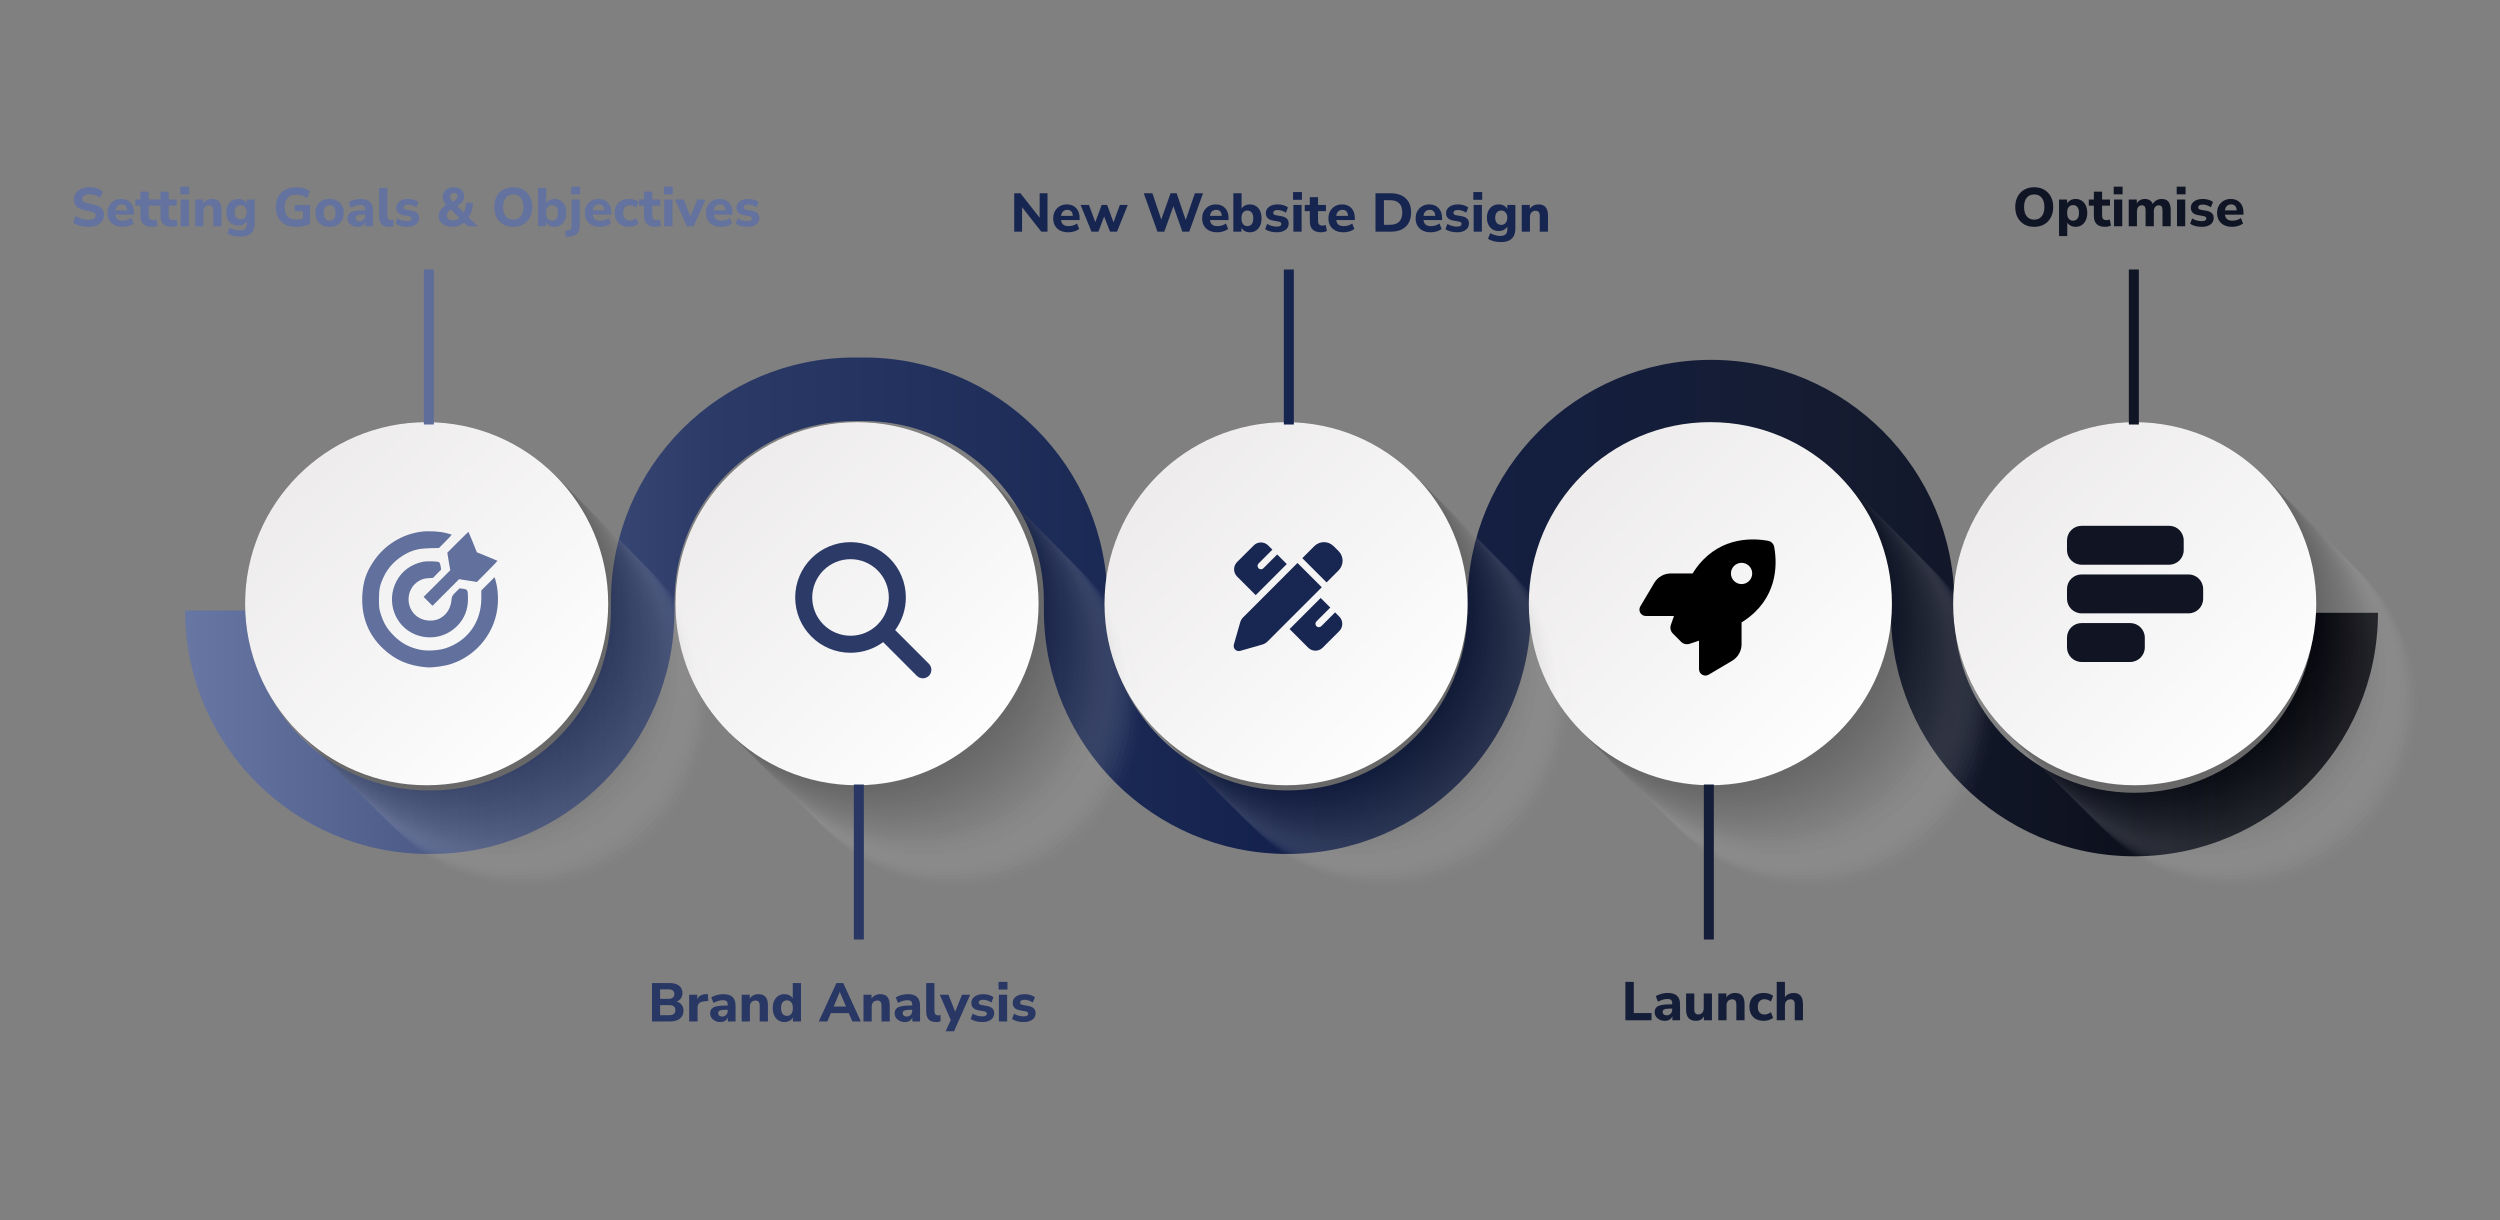 <svg width="918" height="448" viewBox="0 0 918 448" fill="none" xmlns="http://www.w3.org/2000/svg">
<rect x="0" y="0" width="918" height="448" fill="#808080" stroke="none"/>
<path d="M783.764 314.435C734.456 314.435 694.344 274.322 694.344 225.015V221.559C694.344 185.115 664.694 155.465 628.249 155.465C591.807 155.465 562.155 185.115 562.155 221.559V224.152C562.155 273.459 522.04 313.572 472.735 313.572C423.427 313.572 383.314 273.457 383.314 224.152V220.696C383.314 184.252 353.665 154.602 317.22 154.602H313.765C277.32 154.602 247.67 184.252 247.67 220.696V224.152C247.67 273.459 207.558 313.572 158.25 313.572H157.385C108.078 313.572 67.965 273.457 67.965 224.152H91.291C91.291 260.596 120.941 290.246 157.385 290.246H158.25C194.695 290.246 224.344 260.596 224.344 224.152V220.696C224.344 171.389 264.457 131.276 313.765 131.276H317.22C366.528 131.276 406.641 171.391 406.641 220.696V224.152C406.641 260.596 436.29 290.246 472.735 290.246C509.179 290.246 538.829 260.596 538.829 224.152V221.559C538.829 172.252 578.944 132.139 628.249 132.139C677.557 132.139 717.67 172.252 717.67 221.559V225.015C717.67 261.459 747.32 291.109 783.764 291.109C820.209 291.109 849.858 261.459 849.858 225.015H873.185C873.187 274.322 833.072 314.435 783.764 314.435Z" fill="url(#paint0_linear_1_6)"/>
<g opacity="0.2">
<path opacity="0.032" d="M666.279 326.578C703.099 326.578 732.948 296.73 732.948 259.91C732.948 223.089 703.099 193.241 666.279 193.241C629.459 193.241 599.61 223.089 599.61 259.91C599.61 296.73 629.459 326.578 666.279 326.578Z" fill="#F7F7F7"/>
<path opacity="0.065" d="M702.616 313.675C733.007 292.89 740.794 251.403 720.01 221.012C699.225 190.62 657.738 182.833 627.346 203.618C596.955 224.403 589.168 265.89 609.953 296.281C630.738 326.672 672.224 334.46 702.616 313.675Z" fill="#EFEFEF"/>
<path opacity="0.097" d="M710.865 304.503C736.9 278.468 736.9 236.256 710.865 210.22C684.829 184.184 642.617 184.184 616.582 210.22C590.546 236.256 590.546 278.468 616.582 304.503C642.617 330.539 684.829 330.539 710.865 304.503Z" fill="#E6E6E6"/>
<path opacity="0.129" d="M662.457 322.754C699.277 322.754 729.126 292.905 729.126 256.085C729.126 219.265 699.277 189.416 662.457 189.416C625.637 189.416 595.788 219.265 595.788 256.085C595.788 292.905 625.637 322.754 662.457 322.754Z" fill="#DEDEDE"/>
<path opacity="0.161" d="M676.262 319.788C712.129 311.459 734.452 275.631 726.124 239.765C717.795 203.898 681.968 181.575 646.101 189.903C610.235 198.232 587.911 234.059 596.239 269.926C604.568 305.792 640.396 328.116 676.262 319.788Z" fill="#D6D6D6"/>
<path opacity="0.194" d="M659.906 320.206C696.726 320.206 726.575 290.357 726.575 253.537C726.575 216.717 696.726 186.868 659.906 186.868C623.086 186.868 593.237 216.717 593.237 253.537C593.237 290.357 623.086 320.206 659.906 320.206Z" fill="#CECECE"/>
<path opacity="0.226" d="M705.766 299.405C731.802 273.37 731.802 231.158 705.766 205.122C679.731 179.087 637.519 179.087 611.483 205.122C585.448 231.158 585.448 273.37 611.483 299.405C637.519 325.441 679.731 325.441 705.766 299.405Z" fill="#C5C5C5"/>
<path opacity="0.258" d="M704.492 298.131C730.527 272.095 730.527 229.883 704.492 203.848C678.456 177.812 636.244 177.812 610.209 203.848C584.173 229.883 584.173 272.095 610.209 298.131C636.244 324.166 678.456 324.166 704.492 298.131Z" fill="#BDBDBD"/>
<path opacity="0.29" d="M656.084 316.383C692.904 316.383 722.753 286.534 722.753 249.714C722.753 212.894 692.904 183.045 656.084 183.045C619.263 183.045 589.415 212.894 589.415 249.714C589.415 286.534 619.263 316.383 656.084 316.383Z" fill="#B5B5B5"/>
<path opacity="0.323" d="M709.145 287.074C730.475 257.062 723.437 215.441 693.425 194.111C663.413 172.781 621.792 179.819 600.462 209.832C579.132 239.844 586.17 281.465 616.182 302.795C646.195 324.125 687.815 317.086 709.145 287.074Z" fill="#ADADAD"/>
<path opacity="0.355" d="M700.669 294.306C726.704 268.271 726.704 226.059 700.669 200.023C674.633 173.988 632.421 173.988 606.385 200.023C580.35 226.059 580.35 268.271 606.385 294.306C632.421 320.342 674.633 320.342 700.669 294.306Z" fill="#A5A5A5"/>
<path opacity="0.387" d="M652.261 312.559C689.082 312.559 718.93 282.71 718.93 245.89C718.93 209.07 689.082 179.221 652.261 179.221C615.441 179.221 585.593 209.07 585.593 245.89C585.593 282.71 615.441 312.559 652.261 312.559Z" fill="#9C9C9C"/>
<path opacity="0.419" d="M666.066 309.592C701.932 301.263 724.256 265.436 715.927 229.57C707.599 193.703 671.771 171.379 635.905 179.708C600.038 188.037 577.714 223.864 586.043 259.73C594.372 295.597 630.199 317.921 666.066 309.592Z" fill="#949494"/>
<path opacity="0.452" d="M649.711 310.01C686.531 310.01 716.379 280.162 716.379 243.342C716.379 206.521 686.531 176.673 649.711 176.673C612.89 176.673 583.042 206.521 583.042 243.342C583.042 280.162 612.89 310.01 649.711 310.01Z" fill="#8C8C8C"/>
<path opacity="0.484" d="M695.571 289.21C721.606 263.174 721.606 220.962 695.571 194.927C669.535 168.891 627.323 168.891 601.288 194.927C575.252 220.962 575.252 263.174 601.288 289.21C627.323 315.245 669.535 315.245 695.571 289.21Z" fill="#848484"/>
<path opacity="0.516" d="M694.297 287.935C720.332 261.9 720.332 219.688 694.297 193.652C668.261 167.617 626.049 167.617 600.014 193.652C573.978 219.688 573.978 261.9 600.014 287.935C626.049 313.971 668.261 313.971 694.297 287.935Z" fill="#7B7B7B"/>
<path opacity="0.548" d="M645.888 306.188C682.709 306.188 712.557 276.339 712.557 239.519C712.557 202.699 682.709 172.85 645.888 172.85C609.068 172.85 579.219 202.699 579.219 239.519C579.219 276.339 609.068 306.188 645.888 306.188Z" fill="#737373"/>
<path opacity="0.581" d="M691.747 285.385C717.782 259.35 717.782 217.138 691.747 191.102C665.711 165.067 623.499 165.067 597.464 191.102C571.428 217.138 571.428 259.35 597.464 285.385C623.499 311.421 665.711 311.421 691.747 285.385Z" fill="#6B6B6B"/>
<path opacity="0.613" d="M690.473 284.111C716.509 258.075 716.509 215.863 690.473 189.828C664.438 163.792 622.226 163.792 596.19 189.828C570.155 215.863 570.155 258.075 596.19 284.111C622.226 310.146 664.438 310.146 690.473 284.111Z" fill="#636363"/>
<path opacity="0.645" d="M642.066 302.363C678.886 302.363 708.735 272.515 708.735 235.695C708.735 198.874 678.886 169.026 642.066 169.026C605.246 169.026 575.397 198.874 575.397 235.695C575.397 272.515 605.246 302.363 642.066 302.363Z" fill="#5A5A5A"/>
<path opacity="0.677" d="M655.87 299.396C691.737 291.067 714.061 255.24 705.732 219.373C697.403 183.507 661.576 161.183 625.709 169.512C589.843 177.841 567.519 213.668 575.848 249.534C584.176 285.401 620.004 307.725 655.87 299.396Z" fill="#525252"/>
<path opacity="0.71" d="M639.516 299.815C676.336 299.815 706.184 269.966 706.184 233.146C706.184 196.326 676.336 166.477 639.516 166.477C602.695 166.477 572.847 196.326 572.847 233.146C572.847 269.966 602.695 299.815 639.516 299.815Z" fill="#4A4A4A"/>
<path opacity="0.742" d="M685.376 279.014C711.411 252.979 711.411 210.767 685.376 184.731C659.34 158.696 617.128 158.696 591.093 184.731C565.057 210.767 565.057 252.979 591.093 279.014C617.128 305.05 659.34 305.05 685.376 279.014Z" fill="#424242"/>
<path opacity="0.774" d="M684.101 277.74C710.137 251.704 710.137 209.492 684.101 183.457C658.066 157.421 615.854 157.421 589.818 183.457C563.783 209.492 563.783 251.704 589.818 277.74C615.854 303.775 658.066 303.775 684.101 277.74Z" fill="#3A3A3A"/>
<path opacity="0.806" d="M635.693 295.991C672.513 295.991 702.362 266.142 702.362 229.322C702.362 192.502 672.513 162.653 635.693 162.653C598.873 162.653 569.024 192.502 569.024 229.322C569.024 266.142 598.873 295.991 635.693 295.991Z" fill="#313131"/>
<path opacity="0.839" d="M681.552 275.19C707.588 249.154 707.588 206.942 681.552 180.907C655.517 154.871 613.305 154.871 587.269 180.907C561.233 206.942 561.233 249.154 587.269 275.19C613.305 301.225 655.517 301.225 681.552 275.19Z" fill="#292929"/>
<path opacity="0.871" d="M680.278 273.915C706.314 247.88 706.314 205.668 680.278 179.632C654.242 153.597 612.03 153.597 585.995 179.632C559.959 205.668 559.959 247.88 585.995 273.915C612.03 299.951 654.242 299.951 680.278 273.915Z" fill="#212121"/>
<path opacity="0.903" d="M631.869 292.168C668.689 292.168 698.537 262.319 698.537 225.499C698.537 188.679 668.689 158.83 631.869 158.83C595.048 158.83 565.2 188.679 565.2 225.499C565.2 262.319 595.048 292.168 631.869 292.168Z" fill="#191919"/>
<path opacity="0.935" d="M645.675 289.2C681.542 280.871 703.865 245.044 695.537 209.178C687.208 173.311 651.381 150.987 615.514 159.316C579.648 167.645 557.324 203.472 565.653 239.339C573.981 275.205 609.809 297.529 645.675 289.2Z" fill="#101010"/>
<path opacity="0.968" d="M629.32 289.62C666.14 289.62 695.989 259.771 695.989 222.951C695.989 186.131 666.14 156.282 629.32 156.282C592.5 156.282 562.651 186.131 562.651 222.951C562.651 259.771 592.5 289.62 629.32 289.62Z" fill="#080808"/>
<path d="M666.02 276.441C696.271 255.453 703.781 213.916 682.793 183.665C661.806 153.413 620.269 145.903 590.017 166.891C559.766 187.878 552.256 229.416 573.243 259.667C594.231 289.919 635.768 297.428 666.02 276.441Z" fill="black"/>
</g>
<path d="M628.047 288.346C664.867 288.346 694.715 258.497 694.715 221.677C694.715 184.857 664.867 155.008 628.047 155.008C591.226 155.008 561.378 184.857 561.378 221.677C561.378 258.497 591.226 288.346 628.047 288.346Z" fill="url(#paint1_linear_1_6)"/>
<path d="M629.322 288.072H625.65V344.988H629.322V288.072Z" fill="#151E39"/>
<path d="M596.831 374.63V360.53H599.931V372.01H606.451V374.63H596.831ZM611.356 374.85C610.622 374.85 609.976 374.71 609.416 374.43C608.856 374.15 608.409 373.77 608.076 373.29C607.756 372.81 607.596 372.27 607.596 371.67C607.596 370.963 607.782 370.396 608.156 369.97C608.529 369.543 609.136 369.243 609.976 369.07C610.816 368.883 611.929 368.79 613.316 368.79H614.036V368.45C614.036 367.863 613.902 367.45 613.636 367.21C613.369 366.956 612.916 366.83 612.276 366.83C611.742 366.83 611.176 366.916 610.576 367.09C609.989 367.25 609.402 367.496 608.816 367.83L607.996 365.81C608.342 365.583 608.762 365.376 609.256 365.19C609.762 365.003 610.289 364.863 610.836 364.77C611.382 364.663 611.902 364.61 612.396 364.61C613.916 364.61 615.049 364.956 615.796 365.65C616.542 366.33 616.916 367.39 616.916 368.83V374.63H614.096V373.15C613.896 373.67 613.556 374.083 613.076 374.39C612.609 374.696 612.036 374.85 611.356 374.85ZM612.036 372.83C612.596 372.83 613.069 372.636 613.456 372.25C613.842 371.863 614.036 371.363 614.036 370.75V370.35H613.336C612.309 370.35 611.582 370.443 611.156 370.63C610.729 370.803 610.516 371.11 610.516 371.55C610.516 371.923 610.642 372.23 610.896 372.47C611.162 372.71 611.542 372.83 612.036 372.83ZM622.788 374.85C621.535 374.85 620.608 374.503 620.008 373.81C619.422 373.116 619.128 372.076 619.128 370.69V364.81H622.148V370.77C622.148 371.93 622.648 372.51 623.648 372.51C624.222 372.51 624.688 372.31 625.048 371.91C625.422 371.496 625.608 370.956 625.608 370.29V364.81H628.628V374.63H625.688V373.29C625.035 374.33 624.068 374.85 622.788 374.85ZM630.965 374.63V364.81H633.925V366.25C634.259 365.716 634.705 365.31 635.265 365.03C635.825 364.75 636.452 364.61 637.145 364.61C638.305 364.61 639.172 364.95 639.745 365.63C640.319 366.296 640.605 367.33 640.605 368.73V374.63H637.585V368.87C637.585 368.19 637.459 367.703 637.205 367.41C636.952 367.103 636.579 366.95 636.085 366.95C635.445 366.95 634.932 367.15 634.545 367.55C634.172 367.95 633.985 368.483 633.985 369.15V374.63H630.965ZM647.64 374.85C646.573 374.85 645.64 374.643 644.84 374.23C644.053 373.803 643.446 373.203 643.02 372.43C642.593 371.656 642.38 370.743 642.38 369.69C642.38 368.636 642.593 367.73 643.02 366.97C643.446 366.21 644.053 365.63 644.84 365.23C645.64 364.816 646.573 364.61 647.64 364.61C648.266 364.61 648.9 364.703 649.54 364.89C650.18 365.076 650.7 365.343 651.1 365.69L650.26 367.77C649.926 367.503 649.553 367.296 649.14 367.15C648.726 366.99 648.326 366.91 647.94 366.91C647.153 366.91 646.54 367.156 646.1 367.65C645.673 368.13 645.46 368.816 645.46 369.71C645.46 370.59 645.673 371.283 646.1 371.79C646.54 372.283 647.153 372.53 647.94 372.53C648.313 372.53 648.706 372.456 649.12 372.31C649.546 372.163 649.926 371.95 650.26 371.67L651.1 373.75C650.7 374.096 650.18 374.37 649.54 374.57C648.9 374.756 648.266 374.85 647.64 374.85ZM652.411 374.63V360.53H655.431V366.15C655.777 365.643 656.224 365.263 656.771 365.01C657.317 364.743 657.924 364.61 658.591 364.61C660.897 364.61 662.051 365.983 662.051 368.73V374.63H659.031V368.87C659.031 368.19 658.904 367.703 658.651 367.41C658.397 367.103 658.024 366.95 657.531 366.95C656.891 366.95 656.377 367.15 655.991 367.55C655.617 367.95 655.431 368.483 655.431 369.15V374.63H652.411Z" fill="#151E39"/>
<path d="M617.298 235.659L614.281 232.641C613.451 231.811 613.158 230.61 613.529 229.497C613.822 228.628 614.212 227.495 614.681 226.196H604.349C603.51 226.196 602.728 225.747 602.309 225.015C601.889 224.283 601.898 223.384 602.328 222.662L607.455 214.02C608.724 211.881 611.019 210.573 613.499 210.573H621.536C621.77 210.182 622.005 209.821 622.239 209.469C630.237 197.673 642.15 197.283 649.259 198.591C650.392 198.796 651.271 199.685 651.486 200.818C652.794 207.936 652.394 219.84 640.607 227.837C640.266 228.071 639.894 228.306 639.504 228.54V236.577C639.504 239.057 638.195 241.361 636.057 242.621L627.415 247.748C626.692 248.177 625.794 248.187 625.061 247.767C624.329 247.347 623.88 246.576 623.88 245.726V235.258C622.503 235.737 621.302 236.127 620.394 236.42C619.3 236.772 618.109 236.469 617.288 235.659H617.298ZM639.504 214.479C640.54 214.479 641.533 214.067 642.266 213.335C642.998 212.602 643.41 211.609 643.41 210.573C643.41 209.537 642.998 208.543 642.266 207.811C641.533 207.078 640.54 206.667 639.504 206.667C638.468 206.667 637.474 207.078 636.742 207.811C636.009 208.543 635.598 209.537 635.598 210.573C635.598 211.609 636.009 212.602 636.742 213.335C637.474 214.067 638.468 214.479 639.504 214.479Z" fill="black"/>
<g opacity="0.2">
<path opacity="0.032" d="M822.091 326.578C858.912 326.578 888.76 296.73 888.76 259.91C888.76 223.089 858.912 193.241 822.091 193.241C785.271 193.241 755.423 223.089 755.423 259.91C755.423 296.73 785.271 326.578 822.091 326.578Z" fill="#F7F7F7"/>
<path opacity="0.065" d="M867.95 305.778C893.986 279.743 893.986 237.531 867.95 211.495C841.914 185.46 799.703 185.46 773.667 211.495C747.631 237.531 747.631 279.743 773.667 305.778C799.703 331.814 841.914 331.814 867.95 305.778Z" fill="#EFEFEF"/>
<path opacity="0.097" d="M830.343 323.167C866.678 317.202 891.297 282.912 885.332 246.578C879.367 210.244 845.077 185.624 808.743 191.589C772.409 197.554 747.789 231.844 753.754 268.178C759.719 304.513 794.009 329.132 830.343 323.167Z" fill="#E6E6E6"/>
<path opacity="0.129" d="M818.267 322.754C855.087 322.754 884.936 292.905 884.936 256.085C884.936 219.265 855.087 189.416 818.267 189.416C781.447 189.416 751.598 219.265 751.598 256.085C751.598 292.905 781.447 322.754 818.267 322.754Z" fill="#DEDEDE"/>
<path opacity="0.161" d="M832.077 319.793C867.944 311.464 890.268 275.637 881.939 239.77C873.61 203.904 837.783 181.58 801.916 189.909C766.05 198.237 743.726 234.065 752.055 269.931C760.384 305.798 796.211 328.122 832.077 319.793Z" fill="#D6D6D6"/>
<path opacity="0.194" d="M815.718 320.206C852.539 320.206 882.387 290.357 882.387 253.537C882.387 216.717 852.539 186.868 815.718 186.868C778.898 186.868 749.05 216.717 749.05 253.537C749.05 290.357 778.898 320.206 815.718 320.206Z" fill="#CECECE"/>
<path opacity="0.226" d="M869.84 289.328C890.298 258.716 882.065 217.316 851.453 196.859C820.841 176.401 779.441 184.634 758.983 215.246C738.526 245.858 746.758 287.258 777.371 307.716C807.983 328.173 849.383 319.941 869.84 289.328Z" fill="#C5C5C5"/>
<path opacity="0.258" d="M860.303 298.131C886.339 272.096 886.339 229.884 860.303 203.848C834.268 177.813 792.056 177.813 766.02 203.848C739.985 229.884 739.985 272.096 766.02 298.131C792.056 324.167 834.268 324.167 860.303 298.131Z" fill="#BDBDBD"/>
<path opacity="0.29" d="M811.896 316.383C848.716 316.383 878.565 286.534 878.565 249.714C878.565 212.894 848.716 183.045 811.896 183.045C775.076 183.045 745.227 212.894 745.227 249.714C745.227 286.534 775.076 316.383 811.896 316.383Z" fill="#B5B5B5"/>
<path opacity="0.323" d="M857.755 295.583C883.79 269.547 883.79 227.335 857.754 201.3C831.719 175.264 789.507 175.264 763.471 201.3C737.436 227.335 737.436 269.547 763.471 295.583C789.507 321.618 831.719 321.618 857.755 295.583Z" fill="#ADADAD"/>
<path opacity="0.355" d="M820.148 312.97C856.482 307.005 881.102 272.714 875.137 236.38C869.172 200.046 834.882 175.427 798.547 181.392C762.213 187.357 737.594 221.647 743.559 257.981C749.524 294.315 783.814 318.934 820.148 312.97Z" fill="#A5A5A5"/>
<path opacity="0.387" d="M808.072 312.559C844.892 312.559 874.741 282.71 874.741 245.89C874.741 209.07 844.892 179.221 808.072 179.221C771.252 179.221 741.403 209.07 741.403 245.89C741.403 282.71 771.252 312.559 808.072 312.559Z" fill="#9C9C9C"/>
<path opacity="0.419" d="M821.882 309.597C857.749 301.268 880.073 265.441 871.744 229.574C863.415 193.708 827.588 171.384 791.721 179.713C755.855 188.041 733.531 223.869 741.86 259.735C750.188 295.602 786.016 317.925 821.882 309.597Z" fill="#949494"/>
<path opacity="0.452" d="M805.523 310.01C842.343 310.01 872.192 280.162 872.192 243.342C872.192 206.521 842.343 176.673 805.523 176.673C768.703 176.673 738.854 206.521 738.854 243.342C738.854 280.162 768.703 310.01 805.523 310.01Z" fill="#8C8C8C"/>
<path opacity="0.484" d="M851.381 289.21C877.417 263.175 877.417 220.963 851.381 194.927C825.346 168.892 783.134 168.892 757.098 194.927C731.063 220.963 731.063 263.175 757.098 289.21C783.134 315.246 825.346 315.246 851.381 289.21Z" fill="#848484"/>
<path opacity="0.516" d="M850.108 287.936C876.144 261.9 876.144 219.688 850.108 193.653C824.072 167.617 781.861 167.617 755.825 193.653C729.789 219.688 729.789 261.9 755.825 287.936C781.86 313.971 824.072 313.971 850.108 287.936Z" fill="#7B7B7B"/>
<path opacity="0.548" d="M801.701 306.188C838.521 306.188 868.37 276.339 868.37 239.519C868.37 202.699 838.521 172.85 801.701 172.85C764.881 172.85 735.032 202.699 735.032 239.519C735.032 276.339 764.881 306.188 801.701 306.188Z" fill="#737373"/>
<path opacity="0.581" d="M847.557 285.387C873.593 259.352 873.593 217.14 847.557 191.104C821.522 165.069 779.31 165.069 753.274 191.104C727.239 217.14 727.239 259.352 753.274 285.387C779.31 311.423 821.522 311.423 847.557 285.387Z" fill="#6B6B6B"/>
<path opacity="0.613" d="M809.953 302.774C846.287 296.809 870.906 262.519 864.941 226.185C858.977 189.85 824.686 165.231 788.352 171.196C752.018 177.161 727.399 211.451 733.364 247.785C739.329 284.119 773.619 308.739 809.953 302.774Z" fill="#636363"/>
<path opacity="0.645" d="M797.876 302.363C834.697 302.363 864.545 272.515 864.545 235.695C864.545 198.874 834.697 169.026 797.876 169.026C761.056 169.026 731.208 198.874 731.208 235.695C731.208 272.515 761.056 302.363 797.876 302.363Z" fill="#5A5A5A"/>
<path opacity="0.677" d="M810.983 299.551C846.938 291.613 869.65 256.03 861.712 220.075C853.773 184.12 818.191 161.408 782.236 169.347C746.281 177.285 723.569 212.868 731.507 248.823C739.446 284.778 775.028 307.489 810.983 299.551Z" fill="#525252"/>
<path opacity="0.71" d="M795.328 299.815C832.148 299.815 861.997 269.966 861.997 233.146C861.997 196.326 832.148 166.477 795.328 166.477C758.508 166.477 728.659 196.326 728.659 233.146C728.659 269.966 758.508 299.815 795.328 299.815Z" fill="#4A4A4A"/>
<path opacity="0.742" d="M841.187 279.015C867.222 252.979 867.222 210.767 841.187 184.732C815.151 158.696 772.939 158.696 746.904 184.732C720.868 210.767 720.868 252.979 746.904 279.015C772.939 305.051 815.151 305.051 841.187 279.015Z" fill="#424242"/>
<path opacity="0.774" d="M839.913 277.74C865.948 251.705 865.948 209.493 839.913 183.457C813.877 157.422 771.665 157.422 745.63 183.457C719.594 209.493 719.594 251.705 745.63 277.74C771.665 303.776 813.877 303.776 839.913 277.74Z" fill="#3A3A3A"/>
<path opacity="0.806" d="M791.504 295.991C828.324 295.991 858.173 266.142 858.173 229.322C858.173 192.502 828.324 162.653 791.504 162.653C754.684 162.653 724.835 192.502 724.835 229.322C724.835 266.142 754.684 295.991 791.504 295.991Z" fill="#313131"/>
<path opacity="0.839" d="M837.362 275.192C863.397 249.156 863.397 206.944 837.362 180.909C811.326 154.873 769.114 154.873 743.079 180.909C717.043 206.944 717.043 249.156 743.079 275.192C769.114 301.227 811.326 301.227 837.362 275.192Z" fill="#292929"/>
<path opacity="0.871" d="M799.758 292.578C836.092 286.613 860.711 252.323 854.746 215.989C848.781 179.655 814.491 155.036 778.157 161.001C741.823 166.966 717.204 201.256 723.169 237.59C729.133 273.924 763.424 298.543 799.758 292.578Z" fill="#212121"/>
<path opacity="0.903" d="M787.681 292.168C824.501 292.168 854.35 262.319 854.35 225.499C854.35 188.679 824.501 158.83 787.681 158.83C750.861 158.83 721.012 188.679 721.012 225.499C721.012 262.319 750.861 292.168 787.681 292.168Z" fill="#191919"/>
<path opacity="0.935" d="M802.547 288.891C838.278 279.995 860.031 243.819 851.135 208.089C842.24 172.358 806.063 150.605 770.333 159.5C734.603 168.396 712.849 204.573 721.745 240.303C730.64 276.033 766.817 297.787 802.547 288.891Z" fill="#101010"/>
<path opacity="0.968" d="M785.133 289.62C821.953 289.62 851.801 259.771 851.801 222.951C851.801 186.131 821.953 156.282 785.133 156.282C748.312 156.282 718.464 186.131 718.464 222.951C718.464 259.771 748.312 289.62 785.133 289.62Z" fill="#080808"/>
<path d="M830.992 268.819C857.027 242.784 857.027 200.572 830.992 174.536C804.956 148.501 762.744 148.501 736.709 174.536C710.673 200.572 710.673 242.784 736.709 268.819C762.744 294.855 804.956 294.855 830.992 268.819Z" fill="black"/>
</g>
<path d="M783.859 288.346C820.679 288.346 850.528 258.497 850.528 221.677C850.528 184.857 820.679 155.008 783.859 155.008C747.039 155.008 717.19 184.857 717.19 221.677C717.19 258.497 747.039 288.346 783.859 288.346Z" fill="url(#paint2_linear_1_6)"/>
<path d="M785.383 98.964H781.711V155.88H785.383V98.964Z" fill="#101525"/>
<path d="M746.96 83.296C745.573 83.296 744.353 82.996 743.3 82.396C742.26 81.783 741.446 80.936 740.86 79.856C740.286 78.763 740 77.483 740 76.016C740 74.549 740.286 73.276 740.86 72.196C741.446 71.103 742.26 70.256 743.3 69.656C744.34 69.056 745.56 68.756 746.96 68.756C748.36 68.756 749.58 69.056 750.62 69.656C751.673 70.256 752.486 71.103 753.06 72.196C753.646 73.276 753.94 74.543 753.94 75.996C753.94 77.463 753.646 78.743 753.06 79.836C752.486 80.929 751.673 81.783 750.62 82.396C749.58 82.996 748.36 83.296 746.96 83.296ZM746.96 80.656C748.133 80.656 749.046 80.249 749.7 79.436C750.366 78.609 750.7 77.469 750.7 76.016C750.7 74.549 750.373 73.416 749.72 72.616C749.066 71.803 748.146 71.396 746.96 71.396C745.8 71.396 744.886 71.803 744.22 72.616C743.566 73.416 743.24 74.549 743.24 76.016C743.24 77.469 743.566 78.609 744.22 79.436C744.886 80.249 745.8 80.656 746.96 80.656ZM756.078 86.676V73.256H759.038V74.716C759.304 74.209 759.711 73.809 760.258 73.516C760.818 73.209 761.444 73.056 762.138 73.056C762.991 73.056 763.738 73.263 764.378 73.676C765.031 74.089 765.538 74.676 765.898 75.436C766.258 76.196 766.438 77.103 766.438 78.156C766.438 79.209 766.258 80.123 765.898 80.896C765.538 81.656 765.031 82.249 764.378 82.676C763.738 83.089 762.991 83.296 762.138 83.296C761.484 83.296 760.884 83.156 760.338 82.876C759.804 82.596 759.391 82.223 759.098 81.756V86.676H756.078ZM761.238 81.036C761.878 81.036 762.398 80.803 762.798 80.336C763.198 79.869 763.398 79.143 763.398 78.156C763.398 77.183 763.198 76.469 762.798 76.016C762.398 75.549 761.878 75.316 761.238 75.316C760.584 75.316 760.058 75.549 759.658 76.016C759.258 76.469 759.058 77.183 759.058 78.156C759.058 79.143 759.258 79.869 759.658 80.336C760.058 80.803 760.584 81.036 761.238 81.036ZM773.007 83.296C770.247 83.296 768.867 81.956 768.867 79.276V75.516H767.007V73.256H768.867V70.376H771.887V73.256H774.787V75.516H771.887V79.156C771.887 79.716 772.014 80.136 772.267 80.416C772.534 80.696 772.954 80.836 773.527 80.836C773.7 80.836 773.88 80.816 774.067 80.776C774.267 80.736 774.48 80.683 774.707 80.616L775.147 82.816C774.867 82.963 774.534 83.076 774.147 83.156C773.76 83.249 773.38 83.296 773.007 83.296ZM776.153 71.356V68.536H779.413V71.356H776.153ZM776.273 83.076V73.256H779.293V83.076H776.273ZM781.665 83.076V73.256H784.625V74.676C784.918 74.169 785.318 73.776 785.825 73.496C786.345 73.203 786.945 73.056 787.625 73.056C788.318 73.056 788.905 73.209 789.385 73.516C789.878 73.823 790.251 74.289 790.505 74.916C790.811 74.329 791.251 73.876 791.825 73.556C792.411 73.223 793.058 73.056 793.765 73.056C794.885 73.056 795.718 73.396 796.265 74.076C796.811 74.743 797.085 75.776 797.085 77.176V83.076H794.065V77.276C794.065 76.623 793.958 76.149 793.745 75.856C793.545 75.549 793.198 75.396 792.705 75.396C792.131 75.396 791.685 75.596 791.365 75.996C791.045 76.396 790.885 76.963 790.885 77.696V83.076H787.865V77.276C787.865 76.623 787.758 76.149 787.545 75.856C787.331 75.549 786.985 75.396 786.505 75.396C785.931 75.396 785.485 75.596 785.165 75.996C784.845 76.396 784.685 76.963 784.685 77.696V83.076H781.665ZM799.278 71.356V68.536H802.538V71.356H799.278ZM799.398 83.076V73.256H802.418V83.076H799.398ZM808.51 83.296C807.643 83.296 806.836 83.196 806.09 82.996C805.343 82.796 804.723 82.523 804.23 82.176L804.95 80.216C805.443 80.523 806.003 80.769 806.63 80.956C807.27 81.129 807.903 81.216 808.53 81.216C809.09 81.216 809.503 81.129 809.77 80.956C810.036 80.769 810.17 80.529 810.17 80.236C810.17 79.769 809.83 79.476 809.15 79.356L807.05 78.976C806.21 78.829 805.57 78.529 805.13 78.076C804.69 77.623 804.47 77.029 804.47 76.296C804.47 75.629 804.656 75.056 805.03 74.576C805.403 74.096 805.916 73.723 806.57 73.456C807.223 73.189 807.976 73.056 808.83 73.056C809.536 73.056 810.223 73.149 810.89 73.336C811.556 73.509 812.13 73.789 812.61 74.176L811.85 76.116C811.45 75.823 810.97 75.583 810.41 75.396C809.863 75.209 809.35 75.116 808.87 75.116C808.27 75.116 807.836 75.216 807.57 75.416C807.303 75.603 807.17 75.843 807.17 76.136C807.17 76.603 807.483 76.896 808.11 77.016L810.21 77.396C811.076 77.543 811.736 77.836 812.19 78.276C812.643 78.703 812.87 79.289 812.87 80.036C812.87 81.063 812.47 81.863 811.67 82.436C810.87 83.009 809.816 83.296 808.51 83.296ZM819.693 83.296C818.533 83.296 817.533 83.089 816.693 82.676C815.867 82.249 815.227 81.656 814.773 80.896C814.333 80.123 814.113 79.216 814.113 78.176C814.113 77.163 814.327 76.276 814.753 75.516C815.193 74.743 815.787 74.143 816.533 73.716C817.293 73.276 818.167 73.056 819.153 73.056C820.58 73.056 821.713 73.509 822.553 74.416C823.393 75.309 823.813 76.523 823.813 78.056V78.816H816.993C817.1 79.589 817.38 80.156 817.833 80.516C818.3 80.863 818.94 81.036 819.753 81.036C820.287 81.036 820.827 80.956 821.373 80.796C821.92 80.636 822.413 80.389 822.853 80.056L823.653 82.076C823.16 82.449 822.553 82.749 821.833 82.976C821.127 83.189 820.413 83.296 819.693 83.296ZM819.273 75.056C818.633 75.056 818.113 75.249 817.713 75.636C817.327 76.023 817.087 76.563 816.993 77.256H821.313C821.233 75.789 820.553 75.056 819.273 75.056Z" fill="#101525"/>
<path d="M803.643 225.219C806.6 225.219 809 222.819 809 219.862V216.29C809 213.333 806.6 210.933 803.643 210.933H764.357C761.399 210.933 759 213.333 759 216.29V219.862C759 222.819 761.399 225.219 764.357 225.219H803.643ZM782.214 243.076C785.172 243.076 787.571 240.676 787.571 237.719V234.147C787.571 231.19 785.172 228.79 782.214 228.79H764.357C761.399 228.79 759 231.19 759 234.147V237.719C759 240.676 761.399 243.076 764.357 243.076H782.214ZM801.857 202.005V198.433C801.857 195.475 799.457 193.076 796.5 193.076H764.357C761.399 193.076 759 195.475 759 198.433V202.005C759 204.962 761.399 207.362 764.357 207.362H796.5C799.457 207.362 801.857 204.962 801.857 202.005Z" fill="#101423"/>
<g opacity="0.2">
<path opacity="0.032" d="M510.469 326.578C547.289 326.578 577.137 296.73 577.137 259.91C577.137 223.089 547.289 193.241 510.469 193.241C473.649 193.241 443.8 223.089 443.8 259.91C443.8 296.73 473.649 326.578 510.469 326.578Z" fill="#F7F7F7"/>
<path opacity="0.065" d="M556.328 305.777C582.363 279.741 582.363 237.53 556.328 211.494C530.292 185.458 488.08 185.458 462.045 211.494C436.009 237.53 436.009 279.741 462.045 305.777C488.08 331.813 530.292 331.813 556.328 305.777Z" fill="#EFEFEF"/>
<path opacity="0.097" d="M555.054 304.503C581.09 278.467 581.09 236.255 555.054 210.22C529.019 184.184 486.807 184.184 460.771 210.22C434.736 236.255 434.736 278.467 460.771 304.503C486.807 330.538 529.019 330.538 555.054 304.503Z" fill="#E6E6E6"/>
<path opacity="0.129" d="M506.644 322.754C543.464 322.754 573.313 292.905 573.313 256.085C573.313 219.265 543.464 189.416 506.644 189.416C469.824 189.416 439.975 219.265 439.975 256.085C439.975 292.905 469.824 322.754 506.644 322.754Z" fill="#DEDEDE"/>
<path opacity="0.161" d="M519.957 319.885C555.883 311.818 578.466 276.154 570.399 240.229C562.332 204.303 526.668 181.72 490.743 189.787C454.818 197.855 432.234 233.518 440.301 269.443C448.369 305.369 484.032 327.952 519.957 319.885Z" fill="#D6D6D6"/>
<path opacity="0.194" d="M504.095 320.206C540.916 320.206 570.764 290.357 570.764 253.537C570.764 216.717 540.916 186.868 504.095 186.868C467.275 186.868 437.427 216.717 437.427 253.537C437.427 290.357 467.275 320.206 504.095 320.206Z" fill="#CECECE"/>
<path opacity="0.226" d="M549.956 299.403C575.991 273.368 575.991 231.156 549.956 205.12C523.92 179.085 481.708 179.085 455.673 205.12C429.637 231.156 429.637 273.368 455.673 299.403C481.708 325.439 523.92 325.439 549.956 299.403Z" fill="#C5C5C5"/>
<path opacity="0.258" d="M548.682 298.129C574.718 272.094 574.718 229.882 548.682 203.846C522.647 177.81 480.435 177.81 454.399 203.846C428.364 229.882 428.364 272.094 454.399 298.129C480.435 324.165 522.647 324.165 548.682 298.129Z" fill="#BDBDBD"/>
<path opacity="0.29" d="M500.271 316.383C537.091 316.383 566.94 286.534 566.94 249.714C566.94 212.894 537.091 183.045 500.271 183.045C463.451 183.045 433.602 212.894 433.602 249.714C433.602 286.534 463.451 316.383 500.271 316.383Z" fill="#B5B5B5"/>
<path opacity="0.323" d="M546.132 295.581C572.168 269.546 572.168 227.334 546.132 201.298C520.097 175.263 477.885 175.263 451.849 201.298C425.814 227.334 425.814 269.546 451.849 295.581C477.885 321.617 520.097 321.617 546.132 295.581Z" fill="#ADADAD"/>
<path opacity="0.355" d="M544.857 294.306C570.893 268.27 570.893 226.058 544.857 200.023C518.822 173.987 476.61 173.987 450.574 200.023C424.538 226.058 424.538 268.27 450.574 294.306C476.61 320.341 518.822 320.341 544.857 294.306Z" fill="#A5A5A5"/>
<path opacity="0.387" d="M496.449 312.559C533.269 312.559 563.118 282.71 563.118 245.89C563.118 209.07 533.269 179.221 496.449 179.221C459.629 179.221 429.78 209.07 429.78 245.89C429.78 282.71 459.629 312.559 496.449 312.559Z" fill="#9C9C9C"/>
<path opacity="0.419" d="M510.959 309.388C546.726 300.65 568.638 264.572 559.9 228.805C551.163 193.038 515.085 171.126 479.318 179.863C443.55 188.601 421.639 224.679 430.376 260.446C439.113 296.213 475.192 318.125 510.959 309.388Z" fill="#949494"/>
<path opacity="0.452" d="M493.9 310.01C530.72 310.01 560.569 280.162 560.569 243.341C560.569 206.521 530.72 176.673 493.9 176.673C457.08 176.673 427.231 206.521 427.231 243.341C427.231 280.162 457.08 310.01 493.9 310.01Z" fill="#8C8C8C"/>
<path opacity="0.484" d="M539.761 289.208C565.797 263.172 565.797 220.96 539.761 194.925C513.726 168.889 471.514 168.889 445.478 194.925C419.443 220.96 419.443 263.172 445.478 289.208C471.514 315.243 513.726 315.243 539.761 289.208Z" fill="#848484"/>
<path opacity="0.516" d="M538.487 287.934C564.523 261.898 564.523 219.686 538.487 193.65C512.451 167.615 470.24 167.615 444.204 193.65C418.168 219.686 418.168 261.898 444.204 287.934C470.24 313.969 512.451 313.969 538.487 287.934Z" fill="#7B7B7B"/>
<path opacity="0.548" d="M490.076 306.188C526.896 306.188 556.745 276.339 556.745 239.519C556.745 202.699 526.896 172.85 490.076 172.85C453.256 172.85 423.407 202.699 423.407 239.519C423.407 276.339 453.256 306.188 490.076 306.188Z" fill="#737373"/>
<path opacity="0.581" d="M535.936 285.385C561.972 259.349 561.972 217.137 535.936 191.102C509.901 165.066 467.689 165.066 441.653 191.102C415.618 217.137 415.618 259.349 441.653 285.385C467.689 311.42 509.901 311.42 535.936 285.385Z" fill="#6B6B6B"/>
<path opacity="0.613" d="M534.663 284.11C560.698 258.075 560.698 215.863 534.663 189.827C508.627 163.792 466.415 163.792 440.38 189.827C414.344 215.863 414.344 258.075 440.38 284.11C466.415 310.146 508.627 310.146 534.663 284.11Z" fill="#636363"/>
<path opacity="0.645" d="M486.254 302.363C523.074 302.363 552.922 272.515 552.922 235.695C552.922 198.874 523.074 169.026 486.254 169.026C449.433 169.026 419.585 198.874 419.585 235.695C419.585 272.515 449.433 302.363 486.254 302.363Z" fill="#5A5A5A"/>
<path opacity="0.677" d="M500.056 299.391C535.922 291.062 558.246 255.235 549.917 219.368C541.589 183.502 505.761 161.178 469.895 169.507C434.028 177.836 411.704 213.663 420.033 249.529C428.362 285.396 464.189 307.72 500.056 299.391Z" fill="#525252"/>
<path opacity="0.71" d="M483.706 299.815C520.526 299.815 550.375 269.966 550.375 233.146C550.375 196.326 520.526 166.477 483.706 166.477C446.886 166.477 417.037 196.326 417.037 233.146C417.037 269.966 446.886 299.815 483.706 299.815Z" fill="#4A4A4A"/>
<path opacity="0.742" d="M529.566 279.012C555.602 252.977 555.602 210.765 529.566 184.729C503.531 158.694 461.319 158.694 435.283 184.729C409.247 210.765 409.248 252.977 435.283 279.013C461.319 305.048 503.531 305.048 529.566 279.012Z" fill="#424242"/>
<path opacity="0.774" d="M528.291 277.739C554.326 251.704 554.326 209.492 528.291 183.456C502.255 157.421 460.043 157.421 434.008 183.456C407.972 209.492 407.972 251.704 434.008 277.739C460.043 303.775 502.255 303.775 528.291 277.739Z" fill="#3A3A3A"/>
<path opacity="0.806" d="M479.881 295.991C516.701 295.991 546.549 266.142 546.549 229.322C546.549 192.502 516.701 162.653 479.881 162.653C443.06 162.653 413.212 192.502 413.212 229.322C413.212 266.142 443.06 295.991 479.881 295.991Z" fill="#313131"/>
<path opacity="0.839" d="M525.741 275.189C551.776 249.154 551.776 206.942 525.741 180.906C499.705 154.871 457.493 154.871 431.458 180.906C405.422 206.942 405.422 249.154 431.458 275.189C457.493 301.225 499.705 301.225 525.741 275.189Z" fill="#292929"/>
<path opacity="0.871" d="M524.467 273.915C550.503 247.879 550.503 205.667 524.467 179.632C498.432 153.596 456.22 153.596 430.184 179.632C404.149 205.667 404.149 247.879 430.184 273.915C456.22 299.95 498.432 299.95 524.467 273.915Z" fill="#212121"/>
<path opacity="0.903" d="M476.058 292.168C512.879 292.168 542.727 262.319 542.727 225.499C542.727 188.679 512.879 158.83 476.058 158.83C439.238 158.83 409.39 188.679 409.39 225.499C409.39 262.319 439.238 292.168 476.058 292.168Z" fill="#191919"/>
<path opacity="0.935" d="M489.861 289.195C525.727 280.866 548.051 245.039 539.722 209.172C531.393 173.306 495.566 150.982 459.7 159.311C423.833 167.639 401.509 203.467 409.838 239.333C418.167 275.2 453.994 297.524 489.861 289.195Z" fill="#101010"/>
<path opacity="0.968" d="M473.509 289.62C510.33 289.62 540.178 259.771 540.178 222.951C540.178 186.131 510.33 156.282 473.509 156.282C436.689 156.282 406.841 186.131 406.841 222.951C406.841 259.771 436.689 289.62 473.509 289.62Z" fill="#080808"/>
<path d="M519.37 268.818C545.405 242.783 545.405 200.571 519.37 174.535C493.334 148.5 451.122 148.5 425.087 174.535C399.051 200.571 399.051 242.783 425.087 268.818C451.122 294.854 493.334 294.854 519.37 268.818Z" fill="black"/>
</g>
<path d="M472.234 288.346C509.054 288.346 538.903 258.497 538.903 221.677C538.903 184.857 509.054 155.008 472.234 155.008C435.414 155.008 405.565 184.857 405.565 221.677C405.565 258.497 435.414 288.346 472.234 288.346Z" fill="url(#paint3_linear_1_6)"/>
<path d="M475.098 98.964H471.426V155.88H475.098V98.964Z" fill="#162550"/>
<path d="M372.42 85.076V70.976H374.72L381.76 79.956V70.976H384.64V85.076H382.36L375.3 76.076V85.076H372.42ZM392.318 85.296C391.158 85.296 390.158 85.089 389.318 84.676C388.492 84.249 387.852 83.656 387.398 82.896C386.958 82.123 386.738 81.216 386.738 80.176C386.738 79.163 386.952 78.276 387.378 77.516C387.818 76.743 388.412 76.143 389.158 75.716C389.918 75.276 390.792 75.056 391.778 75.056C393.205 75.056 394.338 75.509 395.178 76.416C396.018 77.309 396.438 78.523 396.438 80.056V80.816H389.618C389.725 81.589 390.005 82.156 390.458 82.516C390.925 82.863 391.565 83.036 392.378 83.036C392.912 83.036 393.452 82.956 393.998 82.796C394.545 82.636 395.038 82.389 395.478 82.056L396.278 84.076C395.785 84.449 395.178 84.749 394.458 84.976C393.752 85.189 393.038 85.296 392.318 85.296ZM391.898 77.056C391.258 77.056 390.738 77.249 390.338 77.636C389.952 78.023 389.712 78.563 389.618 79.256H393.938C393.858 77.789 393.178 77.056 391.898 77.056ZM400.799 85.076L396.799 75.256H399.859L402.199 81.556L404.539 75.256H406.539L408.879 81.636L411.219 75.256H414.119L410.159 85.076H407.599L405.439 79.496L403.339 85.076H400.799ZM425.012 85.076L419.992 70.976H423.172L426.412 80.616L429.832 70.976H432.072L435.392 80.776L438.752 70.976H441.752L436.692 85.076H434.172L430.872 75.716L427.532 85.076H425.012ZM447.006 85.296C445.846 85.296 444.846 85.089 444.006 84.676C443.179 84.249 442.539 83.656 442.086 82.896C441.646 82.123 441.426 81.216 441.426 80.176C441.426 79.163 441.639 78.276 442.066 77.516C442.506 76.743 443.099 76.143 443.846 75.716C444.606 75.276 445.479 75.056 446.466 75.056C447.893 75.056 449.026 75.509 449.866 76.416C450.706 77.309 451.126 78.523 451.126 80.056V80.816H444.306C444.413 81.589 444.693 82.156 445.146 82.516C445.613 82.863 446.253 83.036 447.066 83.036C447.599 83.036 448.139 82.956 448.686 82.796C449.233 82.636 449.726 82.389 450.166 82.056L450.966 84.076C450.473 84.449 449.866 84.749 449.146 84.976C448.439 85.189 447.726 85.296 447.006 85.296ZM446.586 77.056C445.946 77.056 445.426 77.249 445.026 77.636C444.639 78.023 444.399 78.563 444.306 79.256H448.626C448.546 77.789 447.866 77.056 446.586 77.056ZM458.943 85.296C458.249 85.296 457.623 85.143 457.063 84.836C456.516 84.529 456.109 84.123 455.843 83.616V85.076H452.883V70.976H455.903V76.576C456.196 76.109 456.609 75.743 457.143 75.476C457.689 75.196 458.289 75.056 458.943 75.056C459.796 75.056 460.543 75.263 461.183 75.676C461.836 76.089 462.343 76.676 462.703 77.436C463.063 78.196 463.243 79.103 463.243 80.156C463.243 81.209 463.063 82.123 462.703 82.896C462.343 83.656 461.836 84.249 461.183 84.676C460.543 85.089 459.796 85.296 458.943 85.296ZM458.043 83.036C458.683 83.036 459.203 82.803 459.603 82.336C460.003 81.869 460.203 81.143 460.203 80.156C460.203 79.183 460.003 78.469 459.603 78.016C459.203 77.549 458.683 77.316 458.043 77.316C457.389 77.316 456.863 77.549 456.463 78.016C456.063 78.469 455.863 79.183 455.863 80.156C455.863 81.143 456.063 81.869 456.463 82.336C456.863 82.803 457.389 83.036 458.043 83.036ZM468.85 85.296C467.983 85.296 467.176 85.196 466.43 84.996C465.683 84.796 465.063 84.523 464.57 84.176L465.29 82.216C465.783 82.523 466.343 82.769 466.97 82.956C467.61 83.129 468.243 83.216 468.87 83.216C469.43 83.216 469.843 83.129 470.11 82.956C470.376 82.769 470.51 82.529 470.51 82.236C470.51 81.769 470.17 81.476 469.49 81.356L467.39 80.976C466.55 80.829 465.91 80.529 465.47 80.076C465.03 79.623 464.81 79.029 464.81 78.296C464.81 77.629 464.996 77.056 465.37 76.576C465.743 76.096 466.256 75.723 466.91 75.456C467.563 75.189 468.316 75.056 469.17 75.056C469.876 75.056 470.563 75.149 471.23 75.336C471.896 75.509 472.47 75.789 472.95 76.176L472.19 78.116C471.79 77.823 471.31 77.583 470.75 77.396C470.203 77.209 469.69 77.116 469.21 77.116C468.61 77.116 468.176 77.216 467.91 77.416C467.643 77.603 467.51 77.843 467.51 78.136C467.51 78.603 467.823 78.896 468.45 79.016L470.55 79.396C471.416 79.543 472.076 79.836 472.53 80.276C472.983 80.703 473.21 81.289 473.21 82.036C473.21 83.063 472.81 83.863 472.01 84.436C471.21 85.009 470.156 85.296 468.85 85.296ZM474.813 73.356V70.536H478.073V73.356H474.813ZM474.933 85.076V75.256H477.953V85.076H474.933ZM485.105 85.296C482.345 85.296 480.965 83.956 480.965 81.276V77.516H479.105V75.256H480.965V72.376H483.985V75.256H486.885V77.516H483.985V81.156C483.985 81.716 484.112 82.136 484.365 82.416C484.632 82.696 485.052 82.836 485.625 82.836C485.798 82.836 485.978 82.816 486.165 82.776C486.365 82.736 486.578 82.683 486.805 82.616L487.245 84.816C486.965 84.963 486.632 85.076 486.245 85.156C485.858 85.249 485.478 85.296 485.105 85.296ZM493.373 85.296C492.213 85.296 491.213 85.089 490.373 84.676C489.546 84.249 488.906 83.656 488.453 82.896C488.013 82.123 487.793 81.216 487.793 80.176C487.793 79.163 488.006 78.276 488.433 77.516C488.873 76.743 489.466 76.143 490.213 75.716C490.973 75.276 491.846 75.056 492.833 75.056C494.26 75.056 495.393 75.509 496.233 76.416C497.073 77.309 497.493 78.523 497.493 80.056V80.816H490.673C490.78 81.589 491.06 82.156 491.513 82.516C491.98 82.863 492.62 83.036 493.433 83.036C493.966 83.036 494.506 82.956 495.053 82.796C495.6 82.636 496.093 82.389 496.533 82.056L497.333 84.076C496.84 84.449 496.233 84.749 495.513 84.976C494.806 85.189 494.093 85.296 493.373 85.296ZM492.953 77.056C492.313 77.056 491.793 77.249 491.393 77.636C491.006 78.023 490.766 78.563 490.673 79.256H494.993C494.913 77.789 494.233 77.056 492.953 77.056ZM505.076 85.076V70.976H510.596C512.996 70.976 514.856 71.589 516.176 72.816C517.496 74.029 518.156 75.763 518.156 78.016C518.156 80.269 517.496 82.009 516.176 83.236C514.856 84.463 512.996 85.076 510.596 85.076H505.076ZM508.176 82.536H510.416C513.416 82.536 514.916 81.029 514.916 78.016C514.916 75.016 513.416 73.516 510.416 73.516H508.176V82.536ZM525.404 85.296C524.244 85.296 523.244 85.089 522.404 84.676C521.578 84.249 520.938 83.656 520.484 82.896C520.044 82.123 519.824 81.216 519.824 80.176C519.824 79.163 520.038 78.276 520.464 77.516C520.904 76.743 521.498 76.143 522.244 75.716C523.004 75.276 523.878 75.056 524.864 75.056C526.291 75.056 527.424 75.509 528.264 76.416C529.104 77.309 529.524 78.523 529.524 80.056V80.816H522.704C522.811 81.589 523.091 82.156 523.544 82.516C524.011 82.863 524.651 83.036 525.464 83.036C525.998 83.036 526.538 82.956 527.084 82.796C527.631 82.636 528.124 82.389 528.564 82.056L529.364 84.076C528.871 84.449 528.264 84.749 527.544 84.976C526.838 85.189 526.124 85.296 525.404 85.296ZM524.984 77.056C524.344 77.056 523.824 77.249 523.424 77.636C523.038 78.023 522.798 78.563 522.704 79.256H527.024C526.944 77.789 526.264 77.056 524.984 77.056ZM535.041 85.296C534.174 85.296 533.368 85.196 532.621 84.996C531.874 84.796 531.254 84.523 530.761 84.176L531.481 82.216C531.974 82.523 532.534 82.769 533.161 82.956C533.801 83.129 534.434 83.216 535.061 83.216C535.621 83.216 536.034 83.129 536.301 82.956C536.568 82.769 536.701 82.529 536.701 82.236C536.701 81.769 536.361 81.476 535.681 81.356L533.581 80.976C532.741 80.829 532.101 80.529 531.661 80.076C531.221 79.623 531.001 79.029 531.001 78.296C531.001 77.629 531.188 77.056 531.561 76.576C531.934 76.096 532.448 75.723 533.101 75.456C533.754 75.189 534.508 75.056 535.361 75.056C536.068 75.056 536.754 75.149 537.421 75.336C538.088 75.509 538.661 75.789 539.141 76.176L538.381 78.116C537.981 77.823 537.501 77.583 536.941 77.396C536.394 77.209 535.881 77.116 535.401 77.116C534.801 77.116 534.368 77.216 534.101 77.416C533.834 77.603 533.701 77.843 533.701 78.136C533.701 78.603 534.014 78.896 534.641 79.016L536.741 79.396C537.608 79.543 538.268 79.836 538.721 80.276C539.174 80.703 539.401 81.289 539.401 82.036C539.401 83.063 539.001 83.863 538.201 84.436C537.401 85.009 536.348 85.296 535.041 85.296ZM541.005 73.356V70.536H544.265V73.356H541.005ZM541.125 85.076V75.256H544.145V85.076H541.125ZM551.196 88.896C550.25 88.896 549.363 88.796 548.536 88.596C547.723 88.396 547.01 88.083 546.396 87.656L547.216 85.596C547.75 85.929 548.35 86.183 549.016 86.356C549.696 86.543 550.336 86.636 550.936 86.636C552.643 86.636 553.496 85.849 553.496 84.276V83.156C553.23 83.663 552.81 84.069 552.236 84.376C551.663 84.683 551.036 84.836 550.356 84.836C549.476 84.836 548.71 84.636 548.056 84.236C547.403 83.823 546.896 83.249 546.536 82.516C546.176 81.783 545.996 80.923 545.996 79.936C545.996 78.963 546.176 78.109 546.536 77.376C546.896 76.643 547.403 76.076 548.056 75.676C548.71 75.263 549.476 75.056 550.356 75.056C551.063 75.056 551.696 75.209 552.256 75.516C552.816 75.823 553.23 76.229 553.496 76.736V75.256H556.436V83.936C556.436 85.589 555.99 86.829 555.096 87.656C554.203 88.483 552.903 88.896 551.196 88.896ZM551.256 82.576C551.923 82.576 552.456 82.343 552.856 81.876C553.27 81.409 553.476 80.763 553.476 79.936C553.476 79.109 553.27 78.469 552.856 78.016C552.456 77.549 551.923 77.316 551.256 77.316C550.576 77.316 550.036 77.549 549.636 78.016C549.236 78.469 549.036 79.109 549.036 79.936C549.036 80.763 549.236 81.409 549.636 81.876C550.036 82.343 550.576 82.576 551.256 82.576ZM558.781 85.076V75.256H561.741V76.696C562.074 76.163 562.521 75.756 563.081 75.476C563.641 75.196 564.268 75.056 564.961 75.056C566.121 75.056 566.988 75.396 567.561 76.076C568.134 76.743 568.421 77.776 568.421 79.176V85.076H565.401V79.316C565.401 78.636 565.274 78.149 565.021 77.856C564.768 77.549 564.394 77.396 563.901 77.396C563.261 77.396 562.748 77.596 562.361 77.996C561.988 78.396 561.801 78.929 561.801 79.596V85.076H558.781Z" fill="#172651"/>
<path d="M489.704 200.543L491.534 202.373C493.489 204.328 493.489 207.496 491.534 209.452L487.123 213.863L478.208 204.954L482.618 200.543C484.573 198.587 487.741 198.587 489.696 200.543H489.704ZM456.514 226.66L476.44 206.722L485.355 215.639L465.421 235.569C464.897 236.093 464.24 236.477 463.529 236.68L455.395 239.003C454.739 239.191 454.035 239.011 453.55 238.526C453.065 238.041 452.885 237.337 453.073 236.68L455.395 228.545C455.599 227.825 455.982 227.176 456.506 226.652L456.514 226.66ZM472.507 207.121L461.089 218.541L454.254 211.697C452.791 210.234 452.791 207.856 454.254 206.386L460.361 200.284C461.824 198.822 464.201 198.822 465.671 200.284L467.22 201.833C467.196 201.857 467.165 201.88 467.142 201.904L462.137 206.91C461.652 207.395 461.652 208.192 462.137 208.677C462.622 209.162 463.419 209.162 463.904 208.677L468.909 203.671C468.933 203.648 468.956 203.617 468.98 203.593L472.507 207.121ZM484.957 219.573L488.484 223.101C488.46 223.125 488.429 223.148 488.405 223.171L483.4 228.177C482.915 228.662 482.915 229.46 483.4 229.945C483.885 230.43 484.683 230.43 485.168 229.945L490.173 224.939C490.196 224.916 490.22 224.884 490.243 224.861L491.792 226.418C493.254 227.88 493.254 230.258 491.792 231.729L485.684 237.83C484.221 239.292 481.844 239.292 480.374 237.83L473.539 230.993L484.957 219.573Z" fill="#182652"/>
<g opacity="0.2">
<path opacity="0.032" d="M352.929 326.578C389.749 326.578 419.597 296.73 419.597 259.91C419.597 223.089 389.749 193.241 352.929 193.241C316.108 193.241 286.26 223.089 286.26 259.91C286.26 296.73 316.108 326.578 352.929 326.578Z" fill="#F7F7F7"/>
<path opacity="0.065" d="M413.03 284.711C427.438 250.825 411.648 211.675 377.763 197.268C343.877 182.86 304.727 198.65 290.32 232.536C275.912 266.421 291.702 305.571 325.588 319.978C359.473 334.386 398.623 318.596 413.03 284.711Z" fill="#EFEFEF"/>
<path opacity="0.097" d="M365.958 322.189C401.762 313.595 423.82 277.604 415.227 241.8C406.633 205.996 370.641 183.938 334.837 192.531C299.033 201.125 276.975 237.117 285.569 272.921C294.163 308.725 330.154 330.783 365.958 322.189Z" fill="#E6E6E6"/>
<path opacity="0.129" d="M349.104 322.754C385.924 322.754 415.773 292.905 415.773 256.085C415.773 219.265 385.924 189.416 349.104 189.416C312.284 189.416 282.435 219.265 282.435 256.085C282.435 292.905 312.284 322.754 349.104 322.754Z" fill="#DEDEDE"/>
<path opacity="0.161" d="M409.205 280.888C423.613 247.002 407.823 207.853 373.937 193.445C340.052 179.037 300.902 194.827 286.494 228.713C272.087 262.599 287.877 301.748 321.762 316.156C355.648 330.564 394.797 314.774 409.205 280.888Z" fill="#D6D6D6"/>
<path opacity="0.194" d="M346.555 320.206C383.376 320.206 413.224 290.357 413.224 253.537C413.224 216.717 383.376 186.868 346.555 186.868C309.735 186.868 279.887 216.717 279.887 253.537C279.887 290.357 309.735 320.206 346.555 320.206Z" fill="#CECECE"/>
<path opacity="0.226" d="M359.994 317.262C395.901 309.121 418.41 273.413 410.269 237.506C402.128 201.599 366.42 179.09 330.513 187.231C294.606 195.372 272.097 231.08 280.238 266.987C288.379 302.894 324.087 325.403 359.994 317.262Z" fill="#C5C5C5"/>
<path opacity="0.258" d="M354.495 316.819C390.855 311.02 415.63 276.843 409.83 240.484C404.031 204.124 369.854 179.349 333.495 185.148C297.135 190.948 272.36 225.124 278.159 261.484C283.959 297.844 318.135 322.619 354.495 316.819Z" fill="#BDBDBD"/>
<path opacity="0.29" d="M342.733 316.383C379.553 316.383 409.402 286.534 409.402 249.714C409.402 212.894 379.553 183.045 342.733 183.045C305.913 183.045 276.064 212.894 276.064 249.714C276.064 286.534 305.913 316.383 342.733 316.383Z" fill="#B5B5B5"/>
<path opacity="0.323" d="M402.834 274.515C417.242 240.63 401.452 201.48 367.566 187.073C333.681 172.665 294.531 188.455 280.124 222.34C265.716 256.226 281.506 295.375 315.391 309.783C349.277 324.191 388.427 308.401 402.834 274.515Z" fill="#ADADAD"/>
<path opacity="0.355" d="M355.76 311.992C391.564 303.399 413.622 267.407 405.028 231.603C396.435 195.799 360.443 173.741 324.639 182.335C288.835 190.929 266.777 226.92 275.371 262.724C283.965 298.528 319.956 320.586 355.76 311.992Z" fill="#A5A5A5"/>
<path opacity="0.387" d="M338.909 312.559C375.729 312.559 405.578 282.71 405.578 245.89C405.578 209.07 375.729 179.221 338.909 179.221C302.089 179.221 272.24 209.07 272.24 245.89C272.24 282.71 302.089 312.559 338.909 312.559Z" fill="#9C9C9C"/>
<path opacity="0.419" d="M399.01 270.693C413.418 236.807 397.628 197.658 363.742 183.25C329.856 168.842 290.707 184.632 276.299 218.518C261.891 252.403 277.681 291.553 311.567 305.961C345.453 320.368 384.602 304.578 399.01 270.693Z" fill="#949494"/>
<path opacity="0.452" d="M336.36 310.01C373.18 310.01 403.029 280.162 403.029 243.342C403.029 206.521 373.18 176.673 336.36 176.673C299.54 176.673 269.691 206.521 269.691 243.342C269.691 280.162 299.54 310.01 336.36 310.01Z" fill="#8C8C8C"/>
<path opacity="0.484" d="M350.773 306.881C386.562 298.225 408.557 262.195 399.901 226.405C391.244 190.616 355.214 168.621 319.425 177.277C283.636 185.934 261.64 221.964 270.297 257.753C278.953 293.542 314.983 315.538 350.773 306.881Z" fill="#848484"/>
<path opacity="0.516" d="M344.609 306.592C380.943 300.627 405.562 266.337 399.597 230.003C393.633 193.669 359.342 169.049 323.008 175.014C286.674 180.979 262.055 215.269 268.02 251.603C273.985 287.938 308.275 312.557 344.609 306.592Z" fill="#7B7B7B"/>
<path opacity="0.548" d="M332.538 306.188C369.358 306.188 399.207 276.339 399.207 239.519C399.207 202.699 369.358 172.85 332.538 172.85C295.718 172.85 265.869 202.699 265.869 239.519C265.869 276.339 295.718 306.188 332.538 306.188Z" fill="#737373"/>
<path opacity="0.581" d="M392.636 264.321C407.044 230.436 391.254 191.286 357.368 176.878C323.482 162.471 284.333 178.261 269.925 212.146C255.517 246.032 271.307 285.181 305.193 299.589C339.079 313.997 378.228 298.207 392.636 264.321Z" fill="#6B6B6B"/>
<path opacity="0.613" d="M345.565 301.797C381.369 293.203 403.427 257.212 394.833 221.408C386.239 185.604 350.248 163.546 314.444 172.14C278.64 180.734 256.582 216.725 265.175 252.529C273.769 288.333 309.761 310.391 345.565 301.797Z" fill="#636363"/>
<path opacity="0.645" d="M328.714 302.363C365.534 302.363 395.382 272.515 395.382 235.695C395.382 198.874 365.534 169.026 328.714 169.026C291.893 169.026 262.045 198.874 262.045 235.695C262.045 272.515 291.893 302.363 328.714 302.363Z" fill="#5A5A5A"/>
<path opacity="0.677" d="M387.081 264.194C403.543 231.258 390.189 191.213 357.253 174.751C324.318 158.289 284.273 171.643 267.81 204.578C251.348 237.514 264.702 277.559 297.638 294.021C330.574 310.484 370.618 297.129 387.081 264.194Z" fill="#525252"/>
<path opacity="0.71" d="M326.165 299.815C362.985 299.815 392.834 269.966 392.834 233.146C392.834 196.326 362.985 166.477 326.165 166.477C289.345 166.477 259.496 196.326 259.496 233.146C259.496 269.966 289.345 299.815 326.165 299.815Z" fill="#4A4A4A"/>
<path opacity="0.742" d="M339.963 296.837C375.83 288.509 398.154 252.681 389.825 216.815C381.496 180.948 345.669 158.624 309.802 166.953C273.936 175.282 251.612 211.109 259.941 246.976C268.269 282.842 304.097 305.166 339.963 296.837Z" fill="#424242"/>
<path opacity="0.774" d="M334.414 296.396C370.748 290.432 395.367 256.141 389.402 219.807C383.437 183.473 349.147 158.854 312.813 164.819C276.479 170.784 251.86 205.074 257.825 241.408C263.789 277.742 298.08 302.361 334.414 296.396Z" fill="#3A3A3A"/>
<path opacity="0.806" d="M322.343 295.991C359.163 295.991 389.011 266.142 389.011 229.322C389.011 192.502 359.163 162.653 322.343 162.653C285.522 162.653 255.674 192.502 255.674 229.322C255.674 266.142 285.522 295.991 322.343 295.991Z" fill="#313131"/>
<path opacity="0.839" d="M382.441 254.126C396.848 220.24 381.058 181.091 347.173 166.683C313.287 152.275 274.138 168.065 259.73 201.951C245.322 235.836 261.112 274.986 294.998 289.394C328.883 303.801 368.033 288.011 382.441 254.126Z" fill="#292929"/>
<path opacity="0.871" d="M335.369 291.602C371.173 283.008 393.232 247.017 384.638 211.213C376.044 175.409 340.052 153.351 304.248 161.944C268.445 170.538 246.386 206.53 254.98 242.334C263.574 278.138 299.566 300.196 335.369 291.602Z" fill="#212121"/>
<path opacity="0.903" d="M318.518 292.168C355.338 292.168 385.187 262.319 385.187 225.499C385.187 188.679 355.338 158.83 318.518 158.83C281.698 158.83 251.849 188.679 251.849 225.499C251.849 262.319 281.698 292.168 318.518 292.168Z" fill="#191919"/>
<path opacity="0.935" d="M379.531 247.957C392.647 213.552 375.388 175.03 340.983 161.914C306.579 148.799 268.056 166.057 254.941 200.462C241.825 234.867 259.084 273.39 293.489 286.505C327.893 299.62 366.416 282.362 379.531 247.957Z" fill="#101010"/>
<path opacity="0.968" d="M315.969 289.62C352.79 289.62 382.638 259.771 382.638 222.951C382.638 186.131 352.79 156.282 315.969 156.282C279.149 156.282 249.301 186.131 249.301 222.951C249.301 259.771 279.149 289.62 315.969 289.62Z" fill="#080808"/>
<path d="M329.768 286.641C365.635 278.313 387.958 242.485 379.63 206.619C371.301 170.752 335.474 148.428 299.607 156.757C263.741 165.086 241.417 200.913 249.746 236.78C258.074 272.646 293.902 294.97 329.768 286.641Z" fill="black"/>
</g>
<path d="M314.696 288.346C351.516 288.346 381.365 258.497 381.365 221.677C381.365 184.857 351.516 155.008 314.696 155.008C277.876 155.008 248.027 184.857 248.027 221.677C248.027 258.497 277.876 288.346 314.696 288.346Z" fill="url(#paint4_linear_1_6)"/>
<path d="M317.202 288.072H313.53V344.988H317.202V288.072Z" fill="#283764"/>
<path d="M239.42 375.076V360.976H245.88C247.386 360.976 248.546 361.303 249.36 361.956C250.186 362.609 250.6 363.503 250.6 364.636C250.6 365.383 250.413 366.029 250.04 366.576C249.666 367.109 249.146 367.509 248.48 367.776C249.28 368.003 249.893 368.403 250.32 368.976C250.76 369.549 250.98 370.256 250.98 371.096C250.98 372.349 250.54 373.329 249.66 374.036C248.793 374.729 247.606 375.076 246.1 375.076H239.42ZM242.38 366.776H245.34C246.86 366.776 247.62 366.189 247.62 365.016C247.62 363.856 246.86 363.276 245.34 363.276H242.38V366.776ZM242.38 372.776H245.68C246.48 372.776 247.066 372.623 247.44 372.316C247.813 372.009 248 371.543 248 370.916C248 370.303 247.813 369.843 247.44 369.536C247.066 369.229 246.48 369.076 245.68 369.076H242.38V372.776ZM253.066 375.076V365.256H256.026V366.956C256.493 365.809 257.493 365.176 259.026 365.056L259.906 364.996L260.086 367.536L258.386 367.716C256.893 367.863 256.146 368.623 256.146 369.996V375.076H253.066ZM264.531 375.296C263.797 375.296 263.151 375.156 262.591 374.876C262.031 374.596 261.584 374.216 261.251 373.736C260.931 373.256 260.771 372.716 260.771 372.116C260.771 371.409 260.957 370.843 261.331 370.416C261.704 369.989 262.311 369.689 263.151 369.516C263.991 369.329 265.104 369.236 266.491 369.236H267.211V368.896C267.211 368.309 267.077 367.896 266.811 367.656C266.544 367.403 266.091 367.276 265.451 367.276C264.917 367.276 264.351 367.363 263.751 367.536C263.164 367.696 262.577 367.943 261.991 368.276L261.171 366.256C261.517 366.029 261.937 365.823 262.431 365.636C262.937 365.449 263.464 365.309 264.011 365.216C264.557 365.109 265.077 365.056 265.571 365.056C267.091 365.056 268.224 365.403 268.971 366.096C269.717 366.776 270.091 367.836 270.091 369.276V375.076H267.271V373.596C267.071 374.116 266.731 374.529 266.251 374.836C265.784 375.143 265.211 375.296 264.531 375.296ZM265.211 373.276C265.771 373.276 266.244 373.083 266.631 372.696C267.017 372.309 267.211 371.809 267.211 371.196V370.796H266.511C265.484 370.796 264.757 370.889 264.331 371.076C263.904 371.249 263.691 371.556 263.691 371.996C263.691 372.369 263.817 372.676 264.071 372.916C264.337 373.156 264.717 373.276 265.211 373.276ZM272.343 375.076V365.256H275.303V366.696C275.637 366.163 276.083 365.756 276.643 365.476C277.203 365.196 277.83 365.056 278.523 365.056C279.683 365.056 280.55 365.396 281.123 366.076C281.697 366.743 281.983 367.776 281.983 369.176V375.076H278.963V369.316C278.963 368.636 278.837 368.149 278.583 367.856C278.33 367.549 277.957 367.396 277.463 367.396C276.823 367.396 276.31 367.596 275.923 367.996C275.55 368.396 275.363 368.929 275.363 369.596V375.076H272.343ZM288.058 375.296C287.205 375.296 286.451 375.089 285.798 374.676C285.158 374.249 284.658 373.656 284.298 372.896C283.938 372.123 283.758 371.209 283.758 370.156C283.758 369.103 283.938 368.196 284.298 367.436C284.658 366.676 285.158 366.089 285.798 365.676C286.451 365.263 287.205 365.056 288.058 365.056C288.711 365.056 289.311 365.196 289.858 365.476C290.405 365.756 290.818 366.129 291.098 366.596V360.976H294.118V375.076H291.158V373.596C290.891 374.116 290.478 374.529 289.918 374.836C289.371 375.143 288.751 375.296 288.058 375.296ZM288.958 373.036C289.598 373.036 290.118 372.803 290.518 372.336C290.931 371.869 291.138 371.143 291.138 370.156C291.138 369.183 290.931 368.469 290.518 368.016C290.118 367.549 289.598 367.316 288.958 367.316C288.318 367.316 287.798 367.549 287.398 368.016C286.998 368.469 286.798 369.183 286.798 370.156C286.798 371.143 286.998 371.869 287.398 372.336C287.798 372.803 288.318 373.036 288.958 373.036ZM300.651 375.076L307.131 360.976H309.631L316.111 375.076H312.991L311.671 372.016H305.091L303.791 375.076H300.651ZM308.351 364.276L306.131 369.596H310.651L308.391 364.276H308.351ZM317.07 375.076V365.256H320.03V366.696C320.363 366.163 320.81 365.756 321.37 365.476C321.93 365.196 322.557 365.056 323.25 365.056C324.41 365.056 325.277 365.396 325.85 366.076C326.423 366.743 326.71 367.776 326.71 369.176V375.076H323.69V369.316C323.69 368.636 323.563 368.149 323.31 367.856C323.057 367.549 322.683 367.396 322.19 367.396C321.55 367.396 321.037 367.596 320.65 367.996C320.277 368.396 320.09 368.929 320.09 369.596V375.076H317.07ZM332.284 375.296C331.551 375.296 330.904 375.156 330.344 374.876C329.784 374.596 329.338 374.216 329.004 373.736C328.684 373.256 328.524 372.716 328.524 372.116C328.524 371.409 328.711 370.843 329.084 370.416C329.458 369.989 330.064 369.689 330.904 369.516C331.744 369.329 332.858 369.236 334.244 369.236H334.964V368.896C334.964 368.309 334.831 367.896 334.564 367.656C334.298 367.403 333.844 367.276 333.204 367.276C332.671 367.276 332.104 367.363 331.504 367.536C330.918 367.696 330.331 367.943 329.744 368.276L328.924 366.256C329.271 366.029 329.691 365.823 330.184 365.636C330.691 365.449 331.218 365.309 331.764 365.216C332.311 365.109 332.831 365.056 333.324 365.056C334.844 365.056 335.978 365.403 336.724 366.096C337.471 366.776 337.844 367.836 337.844 369.276V375.076H335.024V373.596C334.824 374.116 334.484 374.529 334.004 374.836C333.538 375.143 332.964 375.296 332.284 375.296ZM332.964 373.276C333.524 373.276 333.998 373.083 334.384 372.696C334.771 372.309 334.964 371.809 334.964 371.196V370.796H334.264C333.238 370.796 332.511 370.889 332.084 371.076C331.658 371.249 331.444 371.556 331.444 371.996C331.444 372.369 331.571 372.676 331.824 372.916C332.091 373.156 332.471 373.276 332.964 373.276ZM343.757 375.296C342.491 375.296 341.564 374.969 340.977 374.316C340.391 373.649 340.097 372.663 340.097 371.356V360.976H343.117V371.236C343.117 372.303 343.591 372.836 344.537 372.836C344.684 372.836 344.824 372.829 344.957 372.816C345.104 372.803 345.244 372.776 345.377 372.736L345.337 375.076C344.831 375.223 344.304 375.296 343.757 375.296ZM347.244 378.676L349.124 374.536L345.084 365.256H348.264L350.724 371.496L353.264 365.256H356.264L350.324 378.676H347.244ZM360.713 375.296C359.846 375.296 359.039 375.196 358.293 374.996C357.546 374.796 356.926 374.523 356.433 374.176L357.153 372.216C357.646 372.523 358.206 372.769 358.833 372.956C359.473 373.129 360.106 373.216 360.733 373.216C361.293 373.216 361.706 373.129 361.973 372.956C362.239 372.769 362.373 372.529 362.373 372.236C362.373 371.769 362.033 371.476 361.353 371.356L359.253 370.976C358.413 370.829 357.773 370.529 357.333 370.076C356.893 369.623 356.673 369.029 356.673 368.296C356.673 367.629 356.859 367.056 357.233 366.576C357.606 366.096 358.119 365.723 358.773 365.456C359.426 365.189 360.179 365.056 361.033 365.056C361.739 365.056 362.426 365.149 363.093 365.336C363.759 365.509 364.333 365.789 364.813 366.176L364.053 368.116C363.653 367.823 363.173 367.583 362.613 367.396C362.066 367.209 361.553 367.116 361.073 367.116C360.473 367.116 360.039 367.216 359.773 367.416C359.506 367.603 359.373 367.843 359.373 368.136C359.373 368.603 359.686 368.896 360.313 369.016L362.413 369.396C363.279 369.543 363.939 369.836 364.393 370.276C364.846 370.703 365.073 371.289 365.073 372.036C365.073 373.063 364.673 373.863 363.873 374.436C363.073 375.009 362.019 375.296 360.713 375.296ZM366.677 363.356V360.536H369.937V363.356H366.677ZM366.797 375.076V365.256H369.817V375.076H366.797ZM375.908 375.296C375.041 375.296 374.235 375.196 373.488 374.996C372.741 374.796 372.121 374.523 371.628 374.176L372.348 372.216C372.841 372.523 373.401 372.769 374.028 372.956C374.668 373.129 375.301 373.216 375.928 373.216C376.488 373.216 376.901 373.129 377.168 372.956C377.435 372.769 377.568 372.529 377.568 372.236C377.568 371.769 377.228 371.476 376.548 371.356L374.448 370.976C373.608 370.829 372.968 370.529 372.528 370.076C372.088 369.623 371.868 369.029 371.868 368.296C371.868 367.629 372.055 367.056 372.428 366.576C372.801 366.096 373.315 365.723 373.968 365.456C374.621 365.189 375.375 365.056 376.228 365.056C376.935 365.056 377.621 365.149 378.288 365.336C378.955 365.509 379.528 365.789 380.008 366.176L379.248 368.116C378.848 367.823 378.368 367.583 377.808 367.396C377.261 367.209 376.748 367.116 376.268 367.116C375.668 367.116 375.235 367.216 374.968 367.416C374.701 367.603 374.568 367.843 374.568 368.136C374.568 368.603 374.881 368.896 375.508 369.016L377.608 369.396C378.475 369.543 379.135 369.836 379.588 370.276C380.041 370.703 380.268 371.289 380.268 372.036C380.268 373.063 379.868 373.863 379.068 374.436C378.268 375.009 377.215 375.296 375.908 375.296Z" fill="#283764"/>
<path d="M332.627 219.386C332.627 223.867 331.172 228.007 328.72 231.366L341.084 243.737C342.305 244.958 342.305 246.94 341.084 248.161C339.863 249.381 337.881 249.381 336.66 248.161L324.296 235.789C320.937 238.25 316.796 239.695 312.313 239.695C301.092 239.695 292 230.605 292 219.386C292 208.166 301.092 199.076 312.313 199.076C323.534 199.076 332.627 208.166 332.627 219.386ZM312.313 233.446C314.16 233.446 315.989 233.082 317.695 232.376C319.401 231.669 320.951 230.633 322.257 229.328C323.563 228.022 324.599 226.472 325.306 224.766C326.013 223.06 326.376 221.232 326.376 219.386C326.376 217.539 326.013 215.711 325.306 214.005C324.599 212.299 323.563 210.749 322.257 209.443C320.951 208.138 319.401 207.102 317.695 206.395C315.989 205.689 314.16 205.325 312.313 205.325C310.466 205.325 308.638 205.689 306.931 206.395C305.225 207.102 303.675 208.138 302.369 209.443C301.063 210.749 300.027 212.299 299.32 214.005C298.614 215.711 298.25 217.539 298.25 219.386C298.25 221.232 298.614 223.06 299.32 224.766C300.027 226.472 301.063 228.022 302.369 229.328C303.675 230.633 305.225 231.669 306.931 232.376C308.638 233.082 310.466 233.446 312.313 233.446Z" fill="#2B3A66"/>
<g opacity="0.2">
<path opacity="0.032" d="M194.899 326.578C231.719 326.578 261.568 296.73 261.568 259.91C261.568 223.089 231.719 193.241 194.899 193.241C158.079 193.241 128.23 223.089 128.23 259.91C128.23 296.73 158.079 326.578 194.899 326.578Z" fill="#F7F7F7"/>
<path opacity="0.065" d="M240.762 305.774C266.797 279.738 266.797 237.526 240.762 211.491C214.726 185.455 172.514 185.455 146.478 211.491C120.443 237.526 120.443 279.738 146.478 305.774C172.514 331.809 214.726 331.809 240.762 305.774Z" fill="#EFEFEF"/>
<path opacity="0.097" d="M239.488 304.499C265.523 278.464 265.523 236.252 239.488 210.216C213.452 184.181 171.24 184.181 145.205 210.216C119.169 236.252 119.169 278.464 145.205 304.499C171.24 330.535 213.452 330.535 239.488 304.499Z" fill="#E6E6E6"/>
<path opacity="0.129" d="M191.075 322.754C227.895 322.754 257.744 292.905 257.744 256.085C257.744 219.265 227.895 189.416 191.075 189.416C154.255 189.416 124.406 219.265 124.406 256.085C124.406 292.905 154.255 322.754 191.075 322.754Z" fill="#DEDEDE"/>
<path opacity="0.161" d="M236.937 301.951C262.973 275.915 262.973 233.703 236.937 207.668C210.902 181.632 168.69 181.632 142.654 207.668C116.618 233.703 116.618 275.915 142.654 301.951C168.69 327.986 210.902 327.986 236.937 301.951Z" fill="#D6D6D6"/>
<path opacity="0.194" d="M188.526 320.206C225.346 320.206 255.195 290.357 255.195 253.537C255.195 216.717 225.346 186.868 188.526 186.868C151.706 186.868 121.857 216.717 121.857 253.537C121.857 290.357 151.706 320.206 188.526 320.206Z" fill="#CECECE"/>
<path opacity="0.226" d="M234.388 299.402C260.424 273.366 260.424 231.154 234.388 205.119C208.353 179.083 166.141 179.083 140.105 205.119C114.07 231.154 114.07 273.366 140.105 299.402C166.141 325.437 208.353 325.437 234.388 299.402Z" fill="#C5C5C5"/>
<path opacity="0.258" d="M233.115 298.127C259.15 272.092 259.15 229.88 233.115 203.844C207.079 177.809 164.867 177.809 138.832 203.844C112.796 229.88 112.796 272.092 138.832 298.127C164.867 324.163 207.079 324.163 233.115 298.127Z" fill="#BDBDBD"/>
<path opacity="0.29" d="M184.704 316.383C221.524 316.383 251.373 286.534 251.373 249.714C251.373 212.894 221.524 183.045 184.704 183.045C147.884 183.045 118.035 212.894 118.035 249.714C118.035 286.534 147.884 316.383 184.704 316.383Z" fill="#B5B5B5"/>
<path opacity="0.323" d="M230.567 295.578C256.603 269.543 256.602 227.331 230.567 201.295C204.531 175.26 162.319 175.26 136.284 201.295C110.248 227.331 110.248 269.543 136.284 295.578C162.319 321.614 204.531 321.614 230.567 295.578Z" fill="#ADADAD"/>
<path opacity="0.355" d="M229.29 294.304C255.325 268.268 255.325 226.056 229.29 200.021C203.254 173.985 161.042 173.985 135.007 200.021C108.971 226.056 108.971 268.268 135.007 294.304C161.042 320.339 203.254 320.339 229.29 294.304Z" fill="#A5A5A5"/>
<path opacity="0.387" d="M180.88 312.559C217.7 312.559 247.548 282.71 247.548 245.89C247.548 209.07 217.7 179.221 180.88 179.221C144.059 179.221 114.211 209.07 114.211 245.89C114.211 282.71 144.059 312.559 180.88 312.559Z" fill="#9C9C9C"/>
<path opacity="0.419" d="M194.673 309.577C230.54 301.248 252.864 265.421 244.535 229.554C236.206 193.688 200.379 171.364 164.512 179.693C128.646 188.021 106.322 223.849 114.651 259.715C122.979 295.582 158.807 317.906 194.673 309.577Z" fill="#949494"/>
<path opacity="0.452" d="M178.331 310.01C215.151 310.01 245 280.162 245 243.342C245 206.521 215.151 176.673 178.331 176.673C141.511 176.673 111.662 206.521 111.662 243.342C111.662 280.162 141.511 310.01 178.331 310.01Z" fill="#8C8C8C"/>
<path opacity="0.484" d="M224.194 289.206C250.229 263.171 250.229 220.959 224.194 194.923C198.158 168.888 155.946 168.888 129.911 194.923C103.875 220.959 103.875 263.171 129.911 289.206C155.946 315.242 198.158 315.242 224.194 289.206Z" fill="#848484"/>
<path opacity="0.516" d="M222.919 287.932C248.955 261.896 248.955 219.684 222.919 193.649C196.884 167.613 154.672 167.613 128.636 193.649C102.601 219.684 102.601 261.896 128.636 287.932C154.672 313.967 196.884 313.967 222.919 287.932Z" fill="#7B7B7B"/>
<path opacity="0.548" d="M174.508 306.188C211.329 306.188 241.177 276.339 241.177 239.519C241.177 202.699 211.329 172.85 174.508 172.85C137.688 172.85 107.84 202.699 107.84 239.519C107.84 276.339 137.688 306.188 174.508 306.188Z" fill="#737373"/>
<path opacity="0.581" d="M220.369 285.383C246.404 259.347 246.404 217.135 220.369 191.1C194.333 165.064 152.121 165.064 126.086 191.1C100.05 217.135 100.05 259.347 126.086 285.383C152.121 311.418 194.333 311.418 220.369 285.383Z" fill="#6B6B6B"/>
<path opacity="0.613" d="M219.094 284.108C245.13 258.073 245.13 215.861 219.094 189.825C193.059 163.79 150.847 163.79 124.811 189.825C98.776 215.861 98.776 258.073 124.811 284.108C150.847 310.144 193.059 310.144 219.094 284.108Z" fill="#636363"/>
<path opacity="0.645" d="M170.684 302.363C207.504 302.363 237.353 272.515 237.353 235.695C237.353 198.874 207.504 169.026 170.684 169.026C133.864 169.026 104.015 198.874 104.015 235.695C104.015 272.515 133.864 302.363 170.684 302.363Z" fill="#5A5A5A"/>
<path opacity="0.677" d="M184.27 299.387C220.159 291.166 242.587 255.407 234.365 219.518C226.143 183.63 190.384 161.201 154.496 169.423C118.607 177.645 96.179 213.404 104.401 249.293C112.623 285.181 148.381 307.609 184.27 299.387Z" fill="#525252"/>
<path opacity="0.71" d="M168.135 299.815C204.956 299.815 234.804 269.966 234.804 233.146C234.804 196.326 204.956 166.477 168.135 166.477C131.315 166.477 101.467 196.326 101.467 233.146C101.467 269.966 131.315 299.815 168.135 299.815Z" fill="#4A4A4A"/>
<path opacity="0.742" d="M213.999 279.011C240.034 252.975 240.034 210.763 213.999 184.728C187.963 158.692 145.751 158.692 119.716 184.728C93.68 210.763 93.68 252.975 119.716 279.011C145.751 305.046 187.963 305.046 213.999 279.011Z" fill="#424242"/>
<path opacity="0.774" d="M212.724 277.736C238.76 251.701 238.76 209.489 212.724 183.453C186.689 157.418 144.477 157.418 118.441 183.453C92.406 209.489 92.406 251.701 118.441 277.736C144.477 303.772 186.689 303.772 212.724 277.736Z" fill="#3A3A3A"/>
<path opacity="0.806" d="M164.311 295.991C201.131 295.991 230.98 266.142 230.98 229.322C230.98 192.502 201.131 162.653 164.311 162.653C127.491 162.653 97.642 192.502 97.642 229.322C97.642 266.142 127.491 295.991 164.311 295.991Z" fill="#313131"/>
<path opacity="0.839" d="M210.174 275.187C236.209 249.152 236.209 206.94 210.174 180.904C184.138 154.869 141.926 154.869 115.891 180.904C89.855 206.94 89.855 249.152 115.891 275.187C141.926 301.223 184.138 301.223 210.174 275.187Z" fill="#292929"/>
<path opacity="0.871" d="M208.9 273.913C234.936 247.877 234.936 205.665 208.9 179.63C182.864 153.594 140.652 153.594 114.617 179.63C88.581 205.665 88.581 247.877 114.617 273.913C140.652 299.948 182.864 299.948 208.9 273.913Z" fill="#212121"/>
<path opacity="0.903" d="M160.489 292.168C197.309 292.168 227.158 262.319 227.158 225.499C227.158 188.679 197.309 158.83 160.489 158.83C123.669 158.83 93.82 188.679 93.82 225.499C93.82 262.319 123.669 292.168 160.489 292.168Z" fill="#191919"/>
<path opacity="0.935" d="M174.754 289.083C210.566 280.515 232.651 244.538 224.083 208.727C215.515 172.915 179.538 150.83 143.727 159.399C107.915 167.967 85.83 203.943 94.398 239.754C102.966 275.566 138.943 297.651 174.754 289.083Z" fill="#101010"/>
<path opacity="0.968" d="M157.94 289.62C194.76 289.62 224.609 259.771 224.609 222.951C224.609 186.131 194.76 156.282 157.94 156.282C121.12 156.282 91.271 186.131 91.271 222.951C91.271 259.771 121.12 289.62 157.94 289.62Z" fill="#080808"/>
<path d="M203.803 268.815C229.839 242.78 229.839 200.568 203.803 174.532C177.768 148.497 135.556 148.497 109.52 174.532C83.485 200.568 83.485 242.78 109.52 268.815C135.556 294.851 177.768 294.851 203.803 268.815Z" fill="black"/>
</g>
<path d="M156.666 288.346C193.486 288.346 223.335 258.497 223.335 221.677C223.335 184.857 193.486 155.008 156.666 155.008C119.846 155.008 89.997 184.857 89.997 221.677C89.997 258.497 119.846 288.346 156.666 288.346Z" fill="url(#paint5_linear_1_6)"/>
<path d="M159.307 98.964H155.635V155.88H159.307V98.964Z" fill="#5E6D99"/>
<path d="M32.46 83.296C31.353 83.296 30.307 83.156 29.32 82.876C28.347 82.596 27.533 82.216 26.88 81.736L27.78 79.296C28.407 79.736 29.12 80.083 29.92 80.336C30.733 80.589 31.58 80.716 32.46 80.716C33.42 80.716 34.107 80.569 34.52 80.276C34.947 79.969 35.16 79.589 35.16 79.136C35.16 78.749 35.013 78.443 34.72 78.216C34.427 77.989 33.913 77.796 33.18 77.636L30.92 77.156C28.4 76.623 27.14 75.316 27.14 73.236C27.14 72.343 27.38 71.563 27.86 70.896C28.34 70.216 29.007 69.689 29.86 69.316C30.727 68.943 31.727 68.756 32.86 68.756C33.833 68.756 34.747 68.896 35.6 69.176C36.453 69.456 37.16 69.849 37.72 70.356L36.82 72.636C35.727 71.769 34.4 71.336 32.84 71.336C32 71.336 31.347 71.503 30.88 71.836C30.427 72.156 30.2 72.576 30.2 73.096C30.2 73.483 30.34 73.796 30.62 74.036C30.9 74.276 31.387 74.469 32.08 74.616L34.34 75.096C36.927 75.656 38.22 76.923 38.22 78.896C38.22 79.776 37.98 80.549 37.5 81.216C37.033 81.869 36.367 82.383 35.5 82.756C34.647 83.116 33.633 83.296 32.46 83.296ZM45.072 83.296C43.913 83.296 42.913 83.089 42.072 82.676C41.246 82.249 40.606 81.656 40.153 80.896C39.712 80.123 39.492 79.216 39.492 78.176C39.492 77.163 39.706 76.276 40.133 75.516C40.572 74.743 41.166 74.143 41.913 73.716C42.672 73.276 43.546 73.056 44.532 73.056C45.959 73.056 47.093 73.509 47.932 74.416C48.773 75.309 49.193 76.523 49.193 78.056V78.816H42.373C42.479 79.589 42.759 80.156 43.212 80.516C43.679 80.863 44.319 81.036 45.133 81.036C45.666 81.036 46.206 80.956 46.752 80.796C47.299 80.636 47.792 80.389 48.233 80.056L49.032 82.076C48.539 82.449 47.932 82.749 47.212 82.976C46.506 83.189 45.792 83.296 45.072 83.296ZM44.653 75.056C44.013 75.056 43.492 75.249 43.093 75.636C42.706 76.023 42.466 76.563 42.373 77.256H46.693C46.612 75.789 45.932 75.056 44.653 75.056ZM55.711 83.296C52.95 83.296 51.571 81.956 51.571 79.276V75.516H49.711V73.256H51.571V70.376H54.59V73.256H57.49V75.516H54.59V79.156C54.59 79.716 54.717 80.136 54.971 80.416C55.237 80.696 55.657 80.836 56.23 80.836C56.404 80.836 56.584 80.816 56.77 80.776C56.971 80.736 57.184 80.683 57.41 80.616L57.85 82.816C57.571 82.963 57.237 83.076 56.85 83.156C56.464 83.249 56.084 83.296 55.711 83.296ZM63.074 83.296C60.314 83.296 58.934 81.956 58.934 79.276V75.516H57.074V73.256H58.934V70.376H61.954V73.256H64.854V75.516H61.954V79.156C61.954 79.716 62.08 80.136 62.334 80.416C62.6 80.696 63.02 80.836 63.594 80.836C63.767 80.836 63.947 80.816 64.134 80.776C64.334 80.736 64.547 80.683 64.774 80.616L65.214 82.816C64.934 82.963 64.6 83.076 64.214 83.156C63.827 83.249 63.447 83.296 63.074 83.296ZM66.22 71.356V68.536H69.48V71.356H66.22ZM66.34 83.076V73.256H69.36V83.076H66.34ZM71.691 83.076V73.256H74.651V74.696C74.985 74.163 75.431 73.756 75.991 73.476C76.551 73.196 77.178 73.056 77.871 73.056C79.031 73.056 79.898 73.396 80.471 74.076C81.045 74.743 81.331 75.776 81.331 77.176V83.076H78.311V77.316C78.311 76.636 78.185 76.149 77.931 75.856C77.678 75.549 77.305 75.396 76.811 75.396C76.171 75.396 75.658 75.596 75.271 75.996C74.898 76.396 74.711 76.929 74.711 77.596V83.076H71.691ZM88.306 86.896C87.359 86.896 86.472 86.796 85.646 86.596C84.832 86.396 84.119 86.083 83.506 85.656L84.326 83.596C84.859 83.929 85.459 84.183 86.126 84.356C86.806 84.543 87.446 84.636 88.046 84.636C89.752 84.636 90.606 83.849 90.606 82.276V81.156C90.339 81.663 89.919 82.069 89.346 82.376C88.772 82.683 88.146 82.836 87.466 82.836C86.586 82.836 85.819 82.636 85.166 82.236C84.512 81.823 84.006 81.249 83.646 80.516C83.286 79.783 83.106 78.923 83.106 77.936C83.106 76.963 83.286 76.109 83.646 75.376C84.006 74.643 84.512 74.076 85.166 73.676C85.819 73.263 86.586 73.056 87.466 73.056C88.172 73.056 88.806 73.209 89.366 73.516C89.926 73.823 90.339 74.229 90.606 74.736V73.256H93.546V81.936C93.546 83.589 93.099 84.829 92.206 85.656C91.312 86.483 90.012 86.896 88.306 86.896ZM88.366 80.576C89.032 80.576 89.566 80.343 89.966 79.876C90.379 79.409 90.586 78.763 90.586 77.936C90.586 77.109 90.379 76.469 89.966 76.016C89.566 75.549 89.032 75.316 88.366 75.316C87.686 75.316 87.146 75.549 86.746 76.016C86.346 76.469 86.146 77.109 86.146 77.936C86.146 78.763 86.346 79.409 86.746 79.876C87.146 80.343 87.686 80.576 88.366 80.576ZM108.697 83.296C107.11 83.296 105.764 82.996 104.657 82.396C103.564 81.796 102.73 80.956 102.157 79.876C101.584 78.796 101.297 77.529 101.297 76.076C101.297 74.583 101.59 73.289 102.177 72.196C102.777 71.103 103.637 70.256 104.757 69.656C105.877 69.056 107.224 68.756 108.797 68.756C109.784 68.756 110.717 68.896 111.597 69.176C112.49 69.456 113.217 69.829 113.777 70.296L112.777 72.716C112.164 72.263 111.537 71.943 110.897 71.756C110.257 71.556 109.564 71.456 108.817 71.456C107.39 71.456 106.317 71.856 105.597 72.656C104.89 73.443 104.537 74.583 104.537 76.076C104.537 77.583 104.897 78.723 105.617 79.496C106.35 80.269 107.43 80.656 108.857 80.656C109.617 80.656 110.417 80.536 111.257 80.296V77.536H108.217V75.296H113.817V82.216C113.124 82.563 112.324 82.829 111.417 83.016C110.51 83.203 109.604 83.296 108.697 83.296ZM121.021 83.296C119.967 83.296 119.047 83.089 118.261 82.676C117.487 82.249 116.887 81.656 116.461 80.896C116.034 80.123 115.821 79.209 115.821 78.156C115.821 77.116 116.034 76.216 116.461 75.456C116.887 74.683 117.487 74.089 118.261 73.676C119.047 73.263 119.967 73.056 121.021 73.056C122.074 73.056 122.987 73.263 123.761 73.676C124.547 74.089 125.154 74.683 125.581 75.456C126.021 76.216 126.241 77.116 126.241 78.156C126.241 79.209 126.021 80.123 125.581 80.896C125.154 81.656 124.547 82.249 123.761 82.676C122.987 83.089 122.074 83.296 121.021 83.296ZM121.021 81.036C121.661 81.036 122.181 80.803 122.581 80.336C122.994 79.869 123.201 79.143 123.201 78.156C123.201 77.183 122.994 76.469 122.581 76.016C122.181 75.549 121.661 75.316 121.021 75.316C120.381 75.316 119.861 75.549 119.461 76.016C119.061 76.469 118.861 77.183 118.861 78.156C118.861 79.143 119.061 79.869 119.461 80.336C119.861 80.803 120.381 81.036 121.021 81.036ZM131.398 83.296C130.665 83.296 130.018 83.156 129.458 82.876C128.898 82.596 128.451 82.216 128.118 81.736C127.798 81.256 127.638 80.716 127.638 80.116C127.638 79.409 127.825 78.843 128.198 78.416C128.571 77.989 129.178 77.689 130.018 77.516C130.858 77.329 131.971 77.236 133.358 77.236H134.078V76.896C134.078 76.309 133.945 75.896 133.678 75.656C133.411 75.403 132.958 75.276 132.318 75.276C131.785 75.276 131.218 75.363 130.618 75.536C130.031 75.696 129.445 75.943 128.858 76.276L128.038 74.256C128.385 74.029 128.805 73.823 129.298 73.636C129.805 73.449 130.331 73.309 130.878 73.216C131.425 73.109 131.945 73.056 132.438 73.056C133.958 73.056 135.091 73.403 135.838 74.096C136.585 74.776 136.958 75.836 136.958 77.276V83.076H134.138V81.596C133.938 82.116 133.598 82.529 133.118 82.836C132.651 83.143 132.078 83.296 131.398 83.296ZM132.078 81.276C132.638 81.276 133.111 81.083 133.498 80.696C133.885 80.309 134.078 79.809 134.078 79.196V78.796H133.378C132.351 78.796 131.625 78.889 131.198 79.076C130.771 79.249 130.558 79.556 130.558 79.996C130.558 80.369 130.685 80.676 130.938 80.916C131.205 81.156 131.585 81.276 132.078 81.276ZM142.871 83.296C141.604 83.296 140.677 82.969 140.091 82.316C139.504 81.649 139.211 80.663 139.211 79.356V68.976H142.231V79.236C142.231 80.303 142.704 80.836 143.651 80.836C143.797 80.836 143.937 80.829 144.071 80.816C144.217 80.803 144.357 80.776 144.491 80.736L144.451 83.076C143.944 83.223 143.417 83.296 142.871 83.296ZM149.533 83.296C148.667 83.296 147.86 83.196 147.113 82.996C146.367 82.796 145.747 82.523 145.253 82.176L145.973 80.216C146.467 80.523 147.027 80.769 147.653 80.956C148.293 81.129 148.927 81.216 149.553 81.216C150.113 81.216 150.527 81.129 150.793 80.956C151.06 80.769 151.193 80.529 151.193 80.236C151.193 79.769 150.853 79.476 150.173 79.356L148.073 78.976C147.233 78.829 146.593 78.529 146.153 78.076C145.713 77.623 145.493 77.029 145.493 76.296C145.493 75.629 145.68 75.056 146.053 74.576C146.427 74.096 146.94 73.723 147.593 73.456C148.247 73.189 149 73.056 149.853 73.056C150.56 73.056 151.247 73.149 151.913 73.336C152.58 73.509 153.153 73.789 153.633 74.176L152.873 76.116C152.473 75.823 151.993 75.583 151.433 75.396C150.887 75.209 150.373 75.116 149.893 75.116C149.293 75.116 148.86 75.216 148.593 75.416C148.327 75.603 148.193 75.843 148.193 76.136C148.193 76.603 148.507 76.896 149.133 77.016L151.233 77.396C152.1 77.543 152.76 77.836 153.213 78.276C153.667 78.703 153.893 79.289 153.893 80.036C153.893 81.063 153.493 81.863 152.693 82.436C151.893 83.009 150.84 83.296 149.533 83.296ZM166.203 83.296C165.163 83.296 164.257 83.129 163.483 82.796C162.723 82.463 162.137 82.003 161.723 81.416C161.31 80.829 161.103 80.143 161.103 79.356C161.103 78.449 161.357 77.669 161.863 77.016C162.37 76.349 163.05 75.776 163.903 75.296L163.923 75.276C163.457 74.796 163.11 74.309 162.883 73.816C162.657 73.309 162.543 72.796 162.543 72.276C162.543 71.583 162.717 70.976 163.063 70.456C163.41 69.923 163.897 69.509 164.523 69.216C165.15 68.909 165.877 68.756 166.703 68.756C167.85 68.756 168.757 69.049 169.423 69.636C170.09 70.223 170.423 71.003 170.423 71.976C170.423 72.709 170.223 73.383 169.823 73.996C169.423 74.596 168.79 75.149 167.923 75.656L170.303 78.096C170.557 77.576 170.75 77.009 170.883 76.396C171.03 75.783 171.123 75.149 171.163 74.496H173.643C173.563 76.536 173.043 78.309 172.083 79.816L175.443 83.076H171.783L170.443 81.696C169.843 82.203 169.183 82.596 168.463 82.876C167.743 83.156 166.99 83.296 166.203 83.296ZM166.703 70.816C166.277 70.816 165.937 70.943 165.683 71.196C165.43 71.449 165.303 71.783 165.303 72.196C165.303 72.516 165.377 72.816 165.523 73.096C165.683 73.363 165.95 73.696 166.323 74.096C166.937 73.763 167.37 73.443 167.623 73.136C167.877 72.829 168.003 72.483 168.003 72.096C168.003 71.669 167.883 71.349 167.643 71.136C167.417 70.923 167.103 70.816 166.703 70.816ZM166.383 80.956C167.277 80.956 168.063 80.663 168.743 80.076L165.543 76.876C164.583 77.463 164.103 78.209 164.103 79.116C164.103 79.689 164.297 80.143 164.683 80.476C165.083 80.796 165.65 80.956 166.383 80.956ZM188.452 83.296C187.066 83.296 185.846 82.996 184.792 82.396C183.752 81.783 182.939 80.936 182.352 79.856C181.779 78.763 181.492 77.483 181.492 76.016C181.492 74.549 181.779 73.276 182.352 72.196C182.939 71.103 183.752 70.256 184.792 69.656C185.832 69.056 187.052 68.756 188.452 68.756C189.852 68.756 191.072 69.056 192.112 69.656C193.166 70.256 193.979 71.103 194.552 72.196C195.139 73.276 195.432 74.543 195.432 75.996C195.432 77.463 195.139 78.743 194.552 79.836C193.979 80.929 193.166 81.783 192.112 82.396C191.072 82.996 189.852 83.296 188.452 83.296ZM188.452 80.656C189.626 80.656 190.539 80.249 191.192 79.436C191.859 78.609 192.192 77.469 192.192 76.016C192.192 74.549 191.866 73.416 191.212 72.616C190.559 71.803 189.639 71.396 188.452 71.396C187.292 71.396 186.379 71.803 185.712 72.616C185.059 73.416 184.732 74.549 184.732 76.016C184.732 77.469 185.059 78.609 185.712 79.436C186.379 80.249 187.292 80.656 188.452 80.656ZM203.63 83.296C202.937 83.296 202.31 83.143 201.75 82.836C201.203 82.529 200.797 82.123 200.53 81.616V83.076H197.57V68.976H200.59V74.576C200.883 74.109 201.297 73.743 201.83 73.476C202.377 73.196 202.977 73.056 203.63 73.056C204.483 73.056 205.23 73.263 205.87 73.676C206.523 74.089 207.03 74.676 207.39 75.436C207.75 76.196 207.93 77.103 207.93 78.156C207.93 79.209 207.75 80.123 207.39 80.896C207.03 81.656 206.523 82.249 205.87 82.676C205.23 83.089 204.483 83.296 203.63 83.296ZM202.73 81.036C203.37 81.036 203.89 80.803 204.29 80.336C204.69 79.869 204.89 79.143 204.89 78.156C204.89 77.183 204.69 76.469 204.29 76.016C203.89 75.549 203.37 75.316 202.73 75.316C202.077 75.316 201.55 75.549 201.15 76.016C200.75 76.469 200.55 77.183 200.55 78.156C200.55 79.143 200.75 79.869 201.15 80.336C201.55 80.803 202.077 81.036 202.73 81.036ZM209.737 71.356V68.536H212.997V71.356H209.737ZM207.777 86.936L207.577 84.776L208.517 84.676C209.424 84.569 209.877 84.049 209.877 83.116V73.256H212.897V82.716C212.897 83.636 212.757 84.389 212.477 84.976C212.211 85.563 211.764 86.009 211.137 86.316C210.524 86.623 209.691 86.809 208.637 86.876L207.777 86.936ZM220.346 83.296C219.186 83.296 218.186 83.089 217.346 82.676C216.519 82.249 215.879 81.656 215.426 80.896C214.986 80.123 214.766 79.216 214.766 78.176C214.766 77.163 214.979 76.276 215.406 75.516C215.846 74.743 216.439 74.143 217.186 73.716C217.946 73.276 218.819 73.056 219.806 73.056C221.233 73.056 222.366 73.509 223.206 74.416C224.046 75.309 224.466 76.523 224.466 78.056V78.816H217.646C217.753 79.589 218.033 80.156 218.486 80.516C218.953 80.863 219.593 81.036 220.406 81.036C220.939 81.036 221.479 80.956 222.026 80.796C222.573 80.636 223.066 80.389 223.506 80.056L224.306 82.076C223.813 82.449 223.206 82.749 222.486 82.976C221.779 83.189 221.066 83.296 220.346 83.296ZM219.926 75.056C219.286 75.056 218.766 75.249 218.366 75.636C217.979 76.023 217.739 76.563 217.646 77.256H221.966C221.886 75.789 221.206 75.056 219.926 75.056ZM231.003 83.296C229.936 83.296 229.003 83.089 228.203 82.676C227.416 82.249 226.809 81.649 226.382 80.876C225.956 80.103 225.743 79.189 225.743 78.136C225.743 77.083 225.956 76.176 226.382 75.416C226.809 74.656 227.416 74.076 228.203 73.676C229.003 73.263 229.936 73.056 231.003 73.056C231.629 73.056 232.263 73.149 232.903 73.336C233.543 73.523 234.063 73.789 234.463 74.136L233.623 76.216C233.289 75.949 232.916 75.743 232.503 75.596C232.089 75.436 231.689 75.356 231.303 75.356C230.516 75.356 229.903 75.603 229.463 76.096C229.036 76.576 228.823 77.263 228.823 78.156C228.823 79.036 229.036 79.729 229.463 80.236C229.903 80.729 230.516 80.976 231.303 80.976C231.676 80.976 232.069 80.903 232.483 80.756C232.909 80.609 233.289 80.396 233.623 80.116L234.463 82.196C234.063 82.543 233.543 82.816 232.903 83.016C232.263 83.203 231.629 83.296 231.003 83.296ZM240.652 83.296C237.892 83.296 236.512 81.956 236.512 79.276V75.516H234.652V73.256H236.512V70.376H239.532V73.256H242.432V75.516H239.532V79.156C239.532 79.716 239.659 80.136 239.912 80.416C240.179 80.696 240.599 80.836 241.172 80.836C241.345 80.836 241.525 80.816 241.712 80.776C241.912 80.736 242.125 80.683 242.352 80.616L242.792 82.816C242.512 82.963 242.179 83.076 241.792 83.156C241.405 83.249 241.025 83.296 240.652 83.296ZM243.798 71.356V68.536H247.058V71.356H243.798ZM243.918 83.076V73.256H246.938V83.076H243.918ZM252.169 83.076L247.889 73.256H251.069L253.529 79.496L256.069 73.256H259.049L254.709 83.076H252.169ZM264.819 83.296C263.659 83.296 262.659 83.089 261.819 82.676C260.992 82.249 260.352 81.656 259.899 80.896C259.459 80.123 259.239 79.216 259.239 78.176C259.239 77.163 259.452 76.276 259.879 75.516C260.319 74.743 260.912 74.143 261.659 73.716C262.419 73.276 263.292 73.056 264.279 73.056C265.705 73.056 266.839 73.509 267.679 74.416C268.519 75.309 268.939 76.523 268.939 78.056V78.816H262.119C262.225 79.589 262.505 80.156 262.959 80.516C263.425 80.863 264.065 81.036 264.879 81.036C265.412 81.036 265.952 80.956 266.499 80.796C267.045 80.636 267.539 80.389 267.979 80.056L268.779 82.076C268.285 82.449 267.679 82.749 266.959 82.976C266.252 83.189 265.539 83.296 264.819 83.296ZM264.399 75.056C263.759 75.056 263.239 75.249 262.839 75.636C262.452 76.023 262.212 76.563 262.119 77.256H266.439C266.359 75.789 265.679 75.056 264.399 75.056ZM274.455 83.296C273.588 83.296 272.782 83.196 272.035 82.996C271.288 82.796 270.668 82.523 270.175 82.176L270.895 80.216C271.388 80.523 271.948 80.769 272.575 80.956C273.215 81.129 273.848 81.216 274.475 81.216C275.035 81.216 275.448 81.129 275.715 80.956C275.982 80.769 276.115 80.529 276.115 80.236C276.115 79.769 275.775 79.476 275.095 79.356L272.995 78.976C272.155 78.829 271.515 78.529 271.075 78.076C270.635 77.623 270.415 77.029 270.415 76.296C270.415 75.629 270.602 75.056 270.975 74.576C271.348 74.096 271.862 73.723 272.515 73.456C273.168 73.189 273.922 73.056 274.775 73.056C275.482 73.056 276.168 73.149 276.835 73.336C277.502 73.509 278.075 73.789 278.555 74.176L277.795 76.116C277.395 75.823 276.915 75.583 276.355 75.396C275.808 75.209 275.295 75.116 274.815 75.116C274.215 75.116 273.782 75.216 273.515 75.416C273.248 75.603 273.115 75.843 273.115 76.136C273.115 76.603 273.428 76.896 274.055 77.016L276.155 77.396C277.022 77.543 277.682 77.836 278.135 78.276C278.588 78.703 278.815 79.289 278.815 80.036C278.815 81.063 278.415 81.863 277.615 82.436C276.815 83.009 275.762 83.296 274.455 83.296Z" fill="#63729E"/>
<path d="M154.795 195.225C147.665 196.104 141.112 200.172 137.095 206.248C134.358 210.365 133.278 213.755 133.027 218.927C132.701 226.534 135.287 233.087 140.635 238.134C145.104 242.352 149.849 244.411 156.553 245.038C158.712 245.239 163.256 244.611 165.742 243.783C175.458 240.519 182.212 231.756 182.815 221.563C182.991 218.751 182.664 215.512 182.011 213.278L181.61 211.947L179.174 214.382L176.739 216.818V219.63C176.739 228.367 171.818 235.297 163.708 238.008C161.097 238.887 156.829 239.138 154.117 238.561C150.251 237.732 147.263 236.125 144.526 233.338C142.217 231.028 140.986 228.995 139.932 225.831C139.229 223.672 139.153 223.145 139.153 220.182C139.128 216.516 139.48 214.809 140.836 211.897C142.543 208.281 145.455 205.243 149.096 203.335C151.858 201.879 153.891 201.427 157.808 201.301L161.198 201.226L163.558 198.841C164.888 197.535 165.893 196.406 165.817 196.33C165.742 196.255 164.813 195.979 163.784 195.728C161.499 195.125 157.356 194.899 154.795 195.225Z" fill="#61709C"/>
<path d="M168.127 199.067L164.261 202.933L164.411 203.913C164.487 204.44 164.738 205.871 164.939 207.126L165.34 209.386L160.445 214.282L155.549 219.178L157.181 220.81L158.813 222.442L163.708 217.546L168.579 212.675L170.663 213.001C171.818 213.152 173.274 213.403 173.927 213.503L175.107 213.704L178.923 209.863C181.032 207.754 182.715 205.971 182.664 205.921C182.589 205.871 180.857 205.143 178.823 204.314L175.107 202.808L173.601 199.067C172.747 197.008 172.044 195.301 172.019 195.276C171.994 195.251 170.236 196.958 168.127 199.067Z" fill="#61709C"/>
<path d="M155.423 206.248C150.878 207.202 147.514 209.687 145.53 213.529C141.714 220.885 144.978 229.974 152.51 232.987C157.883 235.146 163.859 233.916 167.876 229.848C170.562 227.137 171.893 223.722 171.843 219.78C171.818 216.617 171.717 216.466 170.11 216.215L168.754 216.04L167.323 217.446C165.968 218.801 165.917 218.902 165.767 220.483C165.465 223.547 163.808 226.007 161.197 227.237C159.289 228.141 156.452 228.091 154.393 227.112C148.719 224.425 148.518 216.19 154.067 213.177C155.071 212.625 155.824 212.424 157.205 212.324L159.013 212.198L160.494 210.667L162.001 209.135L161.775 207.829C161.624 207.001 161.398 206.474 161.122 206.373C160.444 206.097 156.527 205.997 155.423 206.248Z" fill="#61709C"/>
<defs>
<linearGradient id="paint0_linear_1_6" x1="67.965" y1="222.855" x2="873.186" y2="222.855" gradientUnits="userSpaceOnUse">
<stop stop-color="#6776A2"/>
<stop offset="0.241" stop-color="#2B3A67"/>
<stop offset="0.501" stop-color="#13214C"/>
<stop offset="0.751" stop-color="#151C31"/>
<stop offset="1" stop-color="#06070D"/>
</linearGradient>
<linearGradient id="paint1_linear_1_6" x1="683.597" y1="278.095" x2="578.244" y2="171.095" gradientUnits="userSpaceOnUse">
<stop stop-color="white"/>
<stop offset="1" stop-color="#EDEBEB"/>
</linearGradient>
<linearGradient id="paint2_linear_1_6" x1="839.409" y1="278.095" x2="734.056" y2="171.095" gradientUnits="userSpaceOnUse">
<stop stop-color="white"/>
<stop offset="1" stop-color="#EDEBEB"/>
</linearGradient>
<linearGradient id="paint3_linear_1_6" x1="527.786" y1="278.095" x2="422.432" y2="171.095" gradientUnits="userSpaceOnUse">
<stop stop-color="white"/>
<stop offset="1" stop-color="#EDEBEB"/>
</linearGradient>
<linearGradient id="paint4_linear_1_6" x1="370.246" y1="278.095" x2="264.892" y2="171.095" gradientUnits="userSpaceOnUse">
<stop stop-color="white"/>
<stop offset="1" stop-color="#EDEBEB"/>
</linearGradient>
<linearGradient id="paint5_linear_1_6" x1="212.216" y1="278.095" x2="106.862" y2="171.095" gradientUnits="userSpaceOnUse">
<stop stop-color="white"/>
<stop offset="1" stop-color="#EDEBEB"/>
</linearGradient>
</defs>
</svg>
